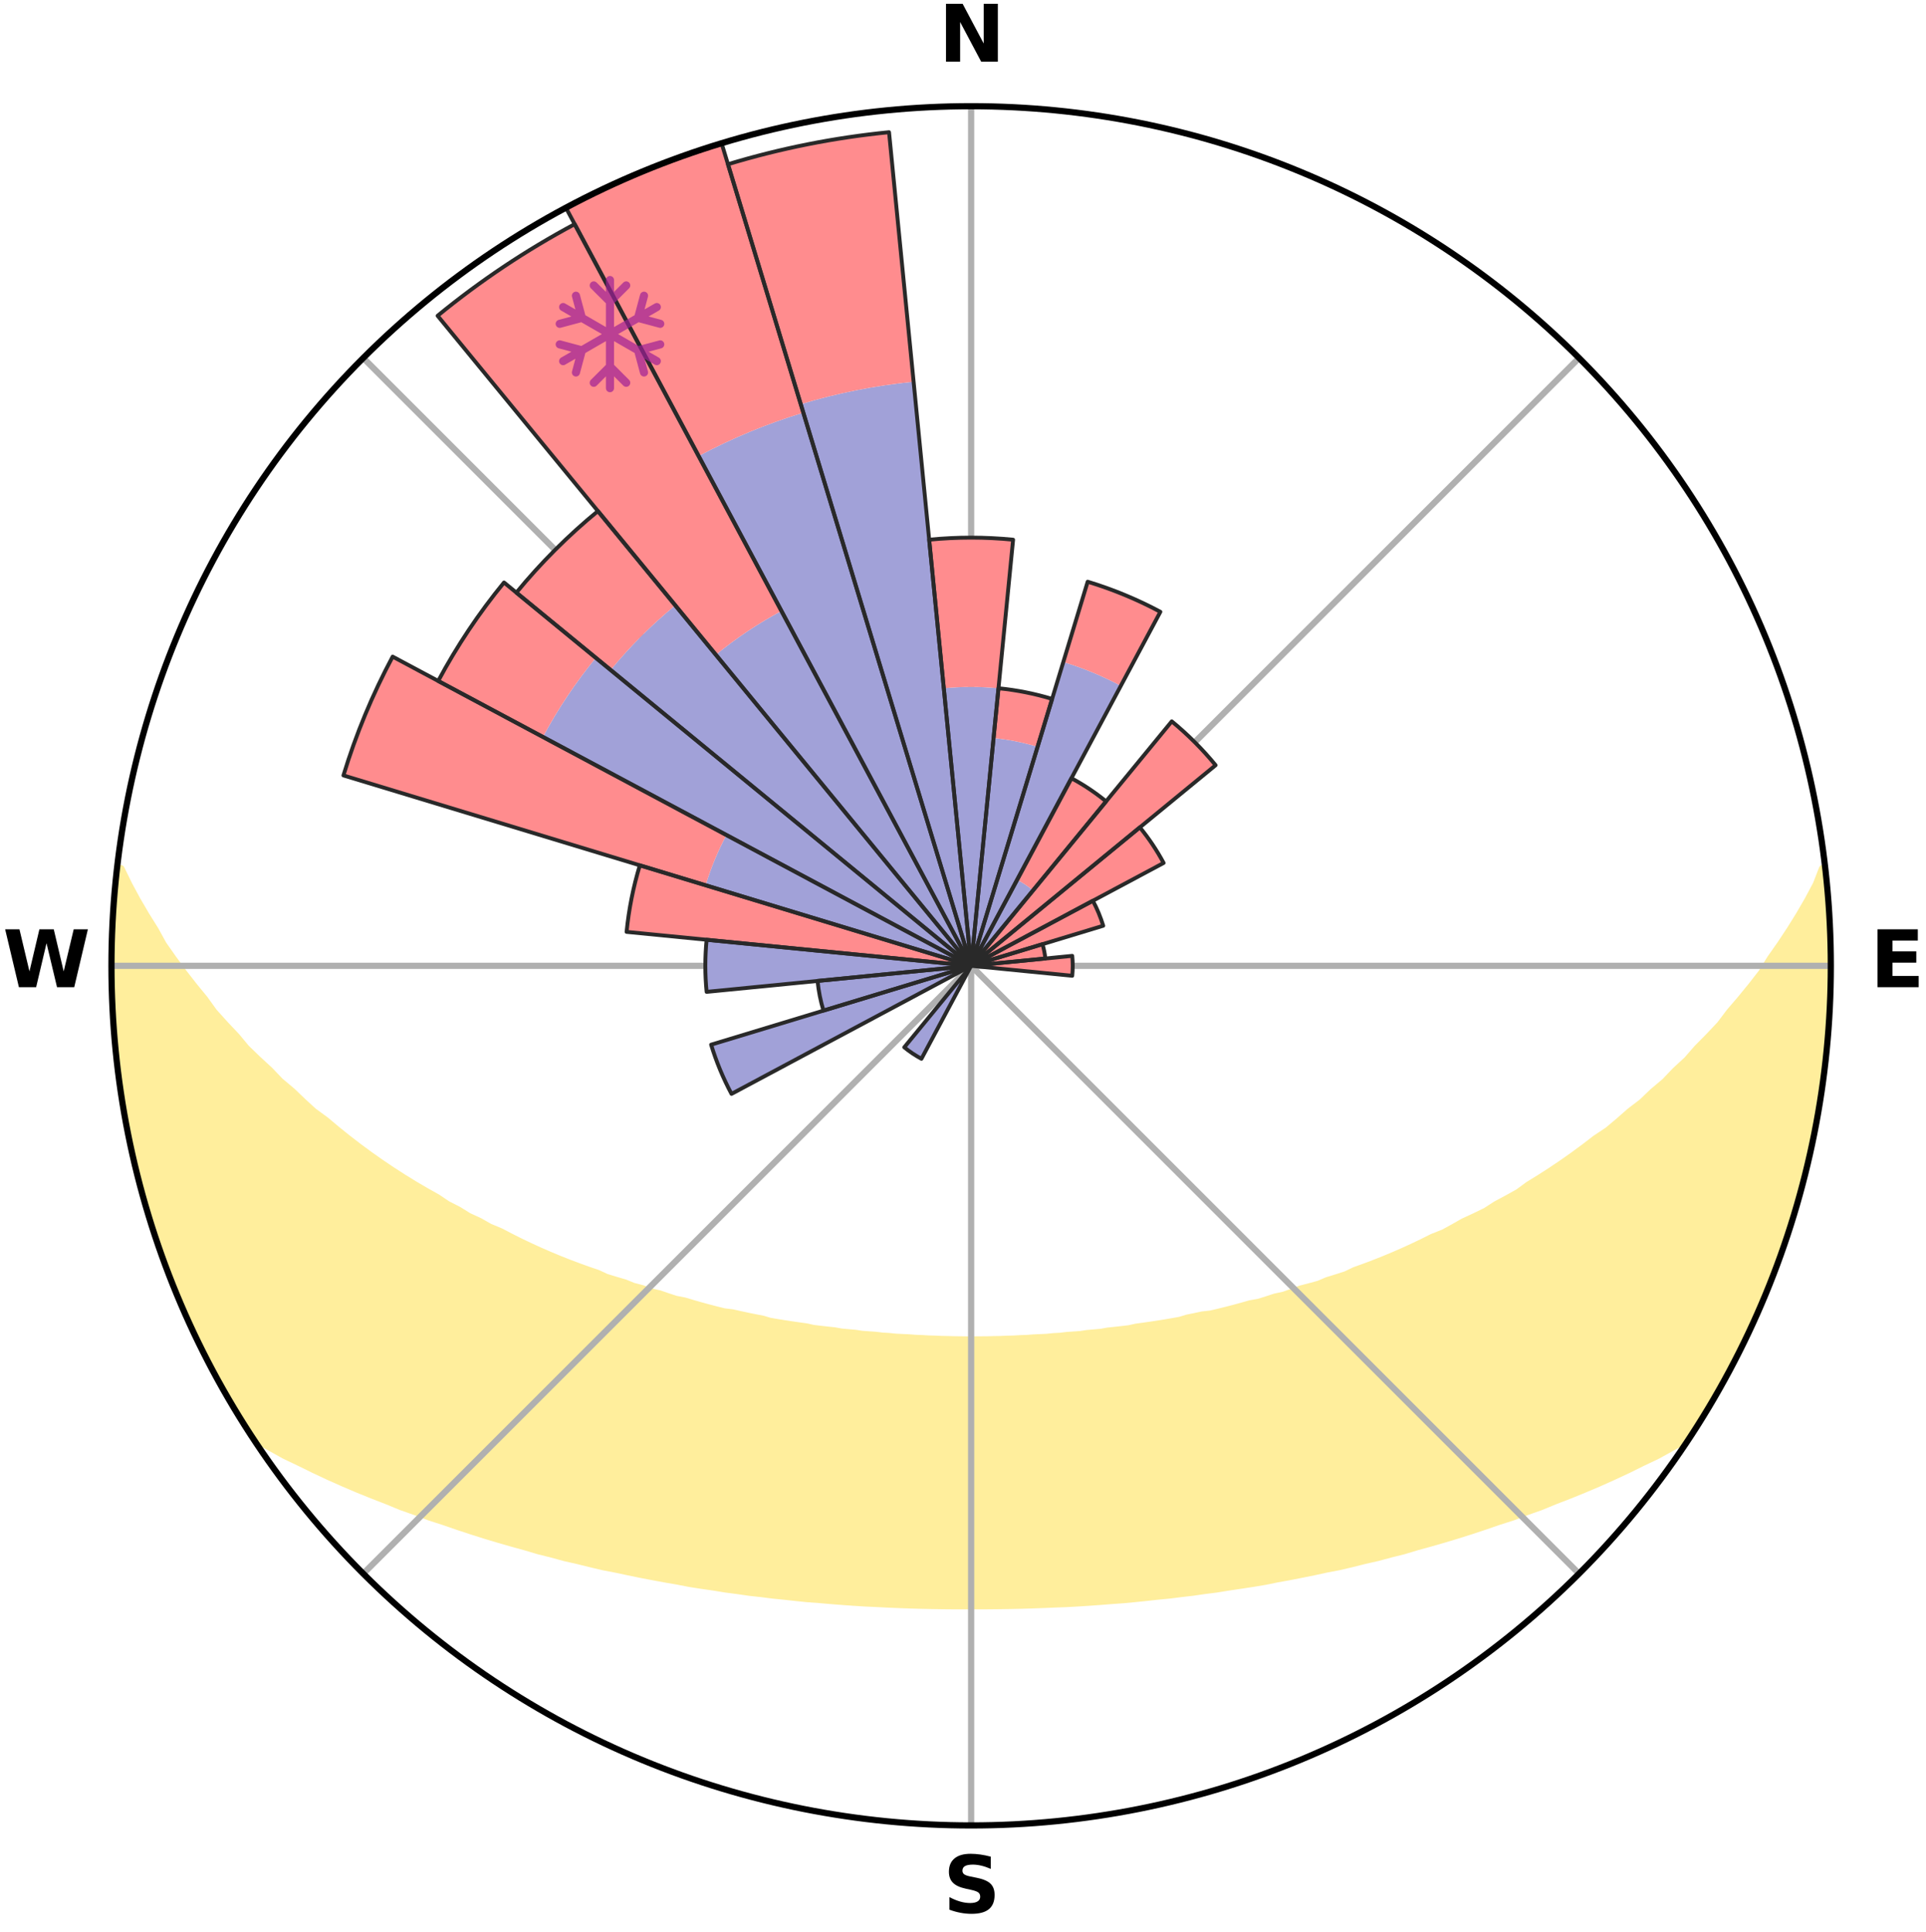 <?xml version="1.0" encoding="utf-8" standalone="no"?>
<!DOCTYPE svg PUBLIC "-//W3C//DTD SVG 1.1//EN"
  "http://www.w3.org/Graphics/SVG/1.1/DTD/svg11.dtd">
<svg xmlns:xlink="http://www.w3.org/1999/xlink" width="248.41pt" height="249.158pt" viewBox="0 0 248.41 249.158" xmlns="http://www.w3.org/2000/svg" version="1.1">
 <title>Ski Rose for Monte Nerone</title>
 <defs>
  <style type="text/css">*{stroke-linejoin: round; stroke-linecap: butt}</style>
 </defs>
 <g id="figure_1">
  <g id="patch_1">
   <path d="M 0 249.158 
L 248.41 249.158 
L 248.41 0 
L 0 0 
z
" style="fill: #ffffff"/>
  </g>
  <g id="axes_1">
   <g id="patch_2">
    <path d="M 236.135 124.579 
C 236.135 110.018 233.267 95.599 227.695 82.147 
C 222.122 68.695 213.955 56.471 203.659 46.175 
C 193.363 35.879 181.139 27.711 167.687 22.139 
C 154.235 16.567 139.815 13.699 125.255 13.699 
C 110.694 13.699 96.275 16.567 82.823 22.139 
C 69.371 27.711 57.147 35.879 46.851 46.175 
C 36.555 56.471 28.387 68.695 22.815 82.147 
C 17.243 95.599 14.375 110.018 14.375 124.579 
C 14.375 139.14 17.243 153.559 22.815 167.011 
C 28.387 180.463 36.555 192.687 46.851 202.983 
C 57.147 213.279 69.371 221.447 82.823 227.019 
C 96.275 232.591 110.694 235.459 125.255 235.459 
C 139.815 235.459 154.235 232.591 167.687 227.019 
C 181.139 221.447 193.363 213.279 203.659 202.983 
C 213.955 192.687 222.122 180.463 227.695 167.011 
C 233.267 153.559 236.135 139.14 236.135 124.579 
M 125.255 124.579 
C 125.255 124.579 125.255 124.579 125.255 124.579 
C 125.255 124.579 125.255 124.579 125.255 124.579 
C 125.255 124.579 125.255 124.579 125.255 124.579 
C 125.255 124.579 125.255 124.579 125.255 124.579 
C 125.255 124.579 125.255 124.579 125.255 124.579 
C 125.255 124.579 125.255 124.579 125.255 124.579 
C 125.255 124.579 125.255 124.579 125.255 124.579 
C 125.255 124.579 125.255 124.579 125.255 124.579 
C 125.255 124.579 125.255 124.579 125.255 124.579 
C 125.255 124.579 125.255 124.579 125.255 124.579 
C 125.255 124.579 125.255 124.579 125.255 124.579 
C 125.255 124.579 125.255 124.579 125.255 124.579 
C 125.255 124.579 125.255 124.579 125.255 124.579 
C 125.255 124.579 125.255 124.579 125.255 124.579 
C 125.255 124.579 125.255 124.579 125.255 124.579 
C 125.255 124.579 125.255 124.579 125.255 124.579 
z
" style="fill: #ffffff"/>
   </g>
   <g id="PolyCollection_1">
    <defs>
     <path id="m0d6105137b" d="M 235.283 -137.115 
L 235.092 -137.093 
L 234.31 -135.08 
L 233.245 -133.078 
L 232.106 -131.114 
L 230.911 -129.192 
L 229.667 -127.313 
L 228.382 -125.479 
L 227.28 -123.689 
L 225.924 -121.943 
L 224.536 -120.244 
L 223.119 -118.593 
L 221.896 -116.973 
L 220.427 -115.415 
L 218.935 -113.906 
L 217.64 -112.416 
L 216.107 -111.001 
L 214.772 -109.599 
L 213.204 -108.279 
L 211.835 -106.964 
L 210.239 -105.739 
L 208.843 -104.511 
L 207.434 -103.326 
L 205.807 -102.24 
L 204.379 -101.141 
L 202.943 -100.084 
L 201.499 -99.068 
L 200.05 -98.093 
L 198.597 -97.158 
L 197.141 -96.262 
L 195.873 -95.328 
L 194.411 -94.509 
L 192.951 -93.728 
L 191.673 -92.899 
L 190.215 -92.191 
L 188.761 -91.52 
L 187.484 -90.792 
L 186.207 -90.094 
L 184.766 -89.524 
L 183.495 -88.889 
L 182.227 -88.284 
L 180.963 -87.707 
L 179.703 -87.158 
L 178.448 -86.637 
L 177.199 -86.142 
L 175.957 -85.674 
L 174.722 -85.231 
L 173.628 -84.703 
L 172.406 -84.308 
L 171.194 -83.936 
L 170.112 -83.475 
L 168.915 -83.147 
L 167.73 -82.839 
L 166.665 -82.44 
L 165.604 -82.059 
L 164.447 -81.809 
L 163.399 -81.465 
L 162.356 -81.139 
L 161.229 -80.939 
L 160.201 -80.645 
L 159.18 -80.367 
L 158.164 -80.105 
L 157.155 -79.856 
L 156.153 -79.622 
L 155.09 -79.503 
L 154.105 -79.294 
L 153.127 -79.096 
L 152.213 -78.814 
L 151.246 -78.641 
L 150.286 -78.478 
L 149.333 -78.326 
L 148.387 -78.183 
L 147.449 -78.049 
L 146.517 -77.923 
L 145.628 -77.724 
L 144.708 -77.616 
L 143.794 -77.515 
L 142.887 -77.42 
L 142.011 -77.262 
L 141.114 -77.182 
L 140.223 -77.106 
L 139.355 -76.976 
L 138.474 -76.913 
L 137.597 -76.854 
L 136.738 -76.749 
L 135.869 -76.701 
L 135.014 -76.613 
L 134.152 -76.574 
L 133.294 -76.537 
L 132.445 -76.471 
L 131.592 -76.443 
L 130.745 -76.392 
L 129.897 -76.371 
L 129.052 -76.334 
L 128.206 -76.32 
L 127.363 -76.298 
L 126.519 -76.29 
L 125.676 -76.284 
L 124.833 -76.283 
L 123.99 -76.293 
L 123.147 -76.302 
L 122.304 -76.326 
L 121.459 -76.342 
L 120.614 -76.38 
L 119.766 -76.403 
L 118.919 -76.455 
L 118.067 -76.486 
L 117.218 -76.553 
L 116.361 -76.592 
L 115.5 -76.633 
L 114.645 -76.723 
L 113.778 -76.773 
L 112.919 -76.879 
L 112.043 -76.94 
L 111.163 -77.004 
L 110.296 -77.136 
L 109.406 -77.213 
L 108.511 -77.295 
L 107.635 -77.454 
L 106.73 -77.55 
L 105.817 -77.653 
L 104.898 -77.762 
L 104.01 -77.962 
L 103.08 -78.089 
L 102.143 -78.225 
L 101.199 -78.369 
L 100.248 -78.523 
L 99.29 -78.686 
L 98.381 -78.956 
L 97.412 -79.143 
L 96.435 -79.342 
L 95.452 -79.552 
L 94.462 -79.775 
L 93.391 -79.907 
L 92.384 -80.156 
L 91.37 -80.419 
L 90.35 -80.698 
L 89.324 -80.992 
L 88.293 -81.302 
L 87.159 -81.519 
L 86.113 -81.863 
L 85.062 -82.225 
L 83.898 -82.494 
L 82.835 -82.894 
L 81.652 -83.202 
L 80.579 -83.641 
L 79.379 -83.991 
L 78.168 -84.363 
L 77.081 -84.867 
L 75.856 -85.286 
L 74.624 -85.729 
L 73.384 -86.197 
L 72.137 -86.691 
L 70.885 -87.212 
L 69.627 -87.76 
L 68.365 -88.336 
L 67.099 -88.941 
L 65.831 -89.576 
L 64.56 -90.24 
L 63.118 -90.841 
L 61.843 -91.569 
L 60.391 -92.239 
L 59.116 -93.033 
L 57.66 -93.774 
L 56.389 -94.635 
L 54.933 -95.451 
L 53.477 -96.305 
L 52.023 -97.199 
L 50.573 -98.133 
L 49.126 -99.107 
L 47.685 -100.121 
L 46.251 -101.177 
L 44.826 -102.274 
L 43.41 -103.412 
L 42.005 -104.593 
L 40.401 -105.767 
L 39.021 -107.035 
L 37.656 -108.344 
L 36.092 -109.658 
L 34.76 -111.055 
L 33.23 -112.464 
L 31.72 -113.922 
L 30.45 -115.45 
L 28.984 -117.002 
L 27.542 -118.603 
L 26.349 -120.261 
L 24.963 -121.953 
L 23.609 -123.692 
L 22.289 -125.478 
L 21.006 -127.309 
L 19.98 -129.175 
L 18.782 -131.091 
L 17.639 -133.049 
L 16.563 -135.045 
L 15.574 -137.076 
L 15.156 -137.123 
L 15.156 -137.123 
L 14.918 -135.203 
L 14.866 -133.267 
L 14.656 -131.344 
L 14.517 -129.414 
L 14.524 -127.479 
L 14.411 -125.546 
L 14.563 -123.613 
L 14.514 -121.679 
L 14.497 -119.743 
L 14.702 -117.817 
L 14.747 -115.882 
L 15.06 -113.968 
L 15.167 -112.036 
L 15.354 -110.11 
L 15.66 -108.2 
L 15.911 -106.281 
L 16.272 -104.38 
L 16.715 -102.496 
L 17.06 -100.593 
L 17.504 -98.71 
L 17.913 -96.819 
L 18.414 -94.949 
L 19.002 -93.106 
L 19.619 -91.272 
L 20.155 -89.413 
L 20.77 -87.579 
L 21.476 -85.778 
L 22.107 -83.948 
L 22.916 -82.189 
L 23.611 -80.383 
L 24.382 -78.609 
L 25.19 -76.851 
L 26.038 -75.111 
L 26.928 -73.393 
L 27.828 -71.68 
L 28.793 -70.003 
L 29.718 -68.303 
L 30.721 -66.648 
L 31.74 -65.003 
L 33.002 -63.519 
L 34.896 -62.477 
L 36.748 -61.447 
L 38.688 -60.523 
L 40.57 -59.598 
L 42.452 -58.715 
L 44.338 -57.877 
L 46.218 -57.075 
L 48.097 -56.316 
L 49.966 -55.59 
L 51.771 -54.845 
L 53.629 -54.193 
L 55.421 -53.516 
L 57.257 -52.924 
L 59.033 -52.31 
L 60.8 -51.726 
L 62.558 -51.17 
L 64.307 -50.643 
L 66.046 -50.143 
L 67.774 -49.668 
L 69.454 -49.168 
L 71.162 -48.743 
L 72.82 -48.287 
L 74.507 -47.908 
L 76.151 -47.502 
L 77.783 -47.112 
L 79.437 -46.796 
L 81.053 -46.452 
L 82.656 -46.122 
L 84.253 -45.816 
L 85.838 -45.522 
L 87.418 -45.251 
L 88.966 -44.951 
L 90.526 -44.707 
L 92.079 -44.485 
L 93.606 -44.234 
L 95.14 -44.034 
L 96.655 -43.814 
L 98.176 -43.648 
L 99.677 -43.456 
L 101.181 -43.306 
L 102.67 -43.141 
L 104.154 -42.99 
L 105.641 -42.881 
L 107.114 -42.752 
L 108.583 -42.636 
L 110.048 -42.532 
L 111.509 -42.439 
L 112.969 -42.37 
L 114.422 -42.297 
L 115.873 -42.234 
L 117.321 -42.182 
L 118.767 -42.14 
L 120.211 -42.108 
L 121.653 -42.086 
L 123.094 -42.073 
L 124.535 -42.071 
L 125.975 -42.072 
L 127.415 -42.077 
L 128.856 -42.091 
L 130.299 -42.113 
L 131.743 -42.145 
L 133.188 -42.188 
L 134.636 -42.24 
L 136.087 -42.303 
L 137.543 -42.355 
L 139.001 -42.437 
L 140.462 -42.53 
L 141.927 -42.635 
L 143.396 -42.752 
L 144.874 -42.858 
L 146.353 -42.997 
L 147.837 -43.149 
L 149.327 -43.314 
L 150.833 -43.457 
L 152.334 -43.648 
L 153.852 -43.823 
L 155.366 -44.043 
L 156.903 -44.236 
L 158.43 -44.486 
L 159.98 -44.716 
L 161.542 -44.953 
L 163.11 -45.214 
L 164.666 -45.532 
L 166.255 -45.819 
L 167.848 -46.131 
L 169.455 -46.455 
L 171.067 -46.805 
L 172.721 -47.122 
L 174.356 -47.505 
L 175.996 -47.918 
L 177.682 -48.297 
L 179.345 -48.747 
L 181.053 -49.172 
L 182.728 -49.678 
L 184.456 -50.153 
L 186.195 -50.653 
L 187.943 -51.18 
L 189.701 -51.736 
L 191.468 -52.32 
L 193.243 -52.934 
L 195.084 -53.521 
L 196.875 -54.198 
L 198.729 -54.855 
L 200.533 -55.599 
L 202.407 -56.321 
L 204.281 -57.085 
L 206.165 -57.882 
L 208.046 -58.724 
L 209.933 -59.603 
L 211.81 -60.531 
L 213.751 -61.456 
L 215.607 -62.482 
L 217.501 -63.523 
L 218.764 -65.007 
L 219.79 -66.648 
L 220.789 -68.305 
L 221.729 -69.997 
L 222.686 -71.678 
L 223.569 -73.4 
L 224.479 -75.108 
L 225.251 -76.883 
L 226.069 -78.636 
L 226.841 -80.408 
L 227.674 -82.156 
L 228.365 -83.963 
L 229.097 -85.754 
L 229.707 -87.591 
L 230.391 -89.401 
L 230.955 -91.252 
L 231.537 -93.097 
L 232.074 -94.955 
L 232.565 -96.827 
L 233.011 -98.709 
L 233.483 -100.585 
L 233.836 -102.488 
L 234.269 -104.374 
L 234.541 -106.291 
L 234.901 -108.192 
L 235.146 -110.112 
L 235.293 -112.042 
L 235.59 -113.955 
L 235.658 -115.89 
L 235.837 -117.816 
L 236.023 -119.743 
L 235.98 -121.68 
L 236.093 -123.612 
L 235.979 -125.545 
L 236.022 -127.48 
L 235.993 -129.414 
L 235.778 -131.339 
L 235.722 -133.273 
L 235.593 -135.203 
L 235.283 -137.115 
z
" style="stroke: #ffee9c"/>
    </defs>
    <g clip-path="url(#p9e099f9aa1)">
     <use xlink:href="#m0d6105137b" x="0" y="249.158" style="fill: #ffee9c; stroke: #ffee9c"/>
    </g>
   </g>
   <g id="matplotlib.axis_1">
    <g id="xtick_1">
     <g id="line2d_1">
      <path d="M 125.255 124.579 
L 125.255 13.699 
" clip-path="url(#p9e099f9aa1)" style="fill: none; stroke: #b0b0b0; stroke-width: 0.8; stroke-linecap: square"/>
     </g>
     <g id="text_1">
      <!-- N -->
      <g transform="translate(121.07 7.958) scale(0.1 -0.1)">
       <defs>
        <path id="DejaVuSans-Bold-4e" d="M 588 4666 
L 1931 4666 
L 3628 1466 
L 3628 4666 
L 4769 4666 
L 4769 0 
L 3425 0 
L 1728 3200 
L 1728 0 
L 588 0 
L 588 4666 
z
" transform="scale(0.016)"/>
       </defs>
       <use xlink:href="#DejaVuSans-Bold-4e"/>
      </g>
     </g>
    </g>
    <g id="xtick_2">
     <g id="line2d_2">
      <path d="M 125.255 124.579 
L 203.659 46.175 
" clip-path="url(#p9e099f9aa1)" style="fill: none; stroke: #b0b0b0; stroke-width: 0.8; stroke-linecap: square"/>
     </g>
    </g>
    <g id="xtick_3">
     <g id="line2d_3">
      <path d="M 125.255 124.579 
L 236.135 124.579 
" clip-path="url(#p9e099f9aa1)" style="fill: none; stroke: #b0b0b0; stroke-width: 0.8; stroke-linecap: square"/>
     </g>
     <g id="text_2">
      <!-- E -->
      <g transform="translate(241.219 127.338) scale(0.1 -0.1)">
       <defs>
        <path id="DejaVuSans-Bold-45" d="M 588 4666 
L 3834 4666 
L 3834 3756 
L 1791 3756 
L 1791 2888 
L 3713 2888 
L 3713 1978 
L 1791 1978 
L 1791 909 
L 3903 909 
L 3903 0 
L 588 0 
L 588 4666 
z
" transform="scale(0.016)"/>
       </defs>
       <use xlink:href="#DejaVuSans-Bold-45"/>
      </g>
     </g>
    </g>
    <g id="xtick_4">
     <g id="line2d_4">
      <path d="M 125.255 124.579 
L 203.659 202.983 
" clip-path="url(#p9e099f9aa1)" style="fill: none; stroke: #b0b0b0; stroke-width: 0.8; stroke-linecap: square"/>
     </g>
    </g>
    <g id="xtick_5">
     <g id="line2d_5">
      <path d="M 125.255 124.579 
L 125.255 235.459 
" clip-path="url(#p9e099f9aa1)" style="fill: none; stroke: #b0b0b0; stroke-width: 0.8; stroke-linecap: square"/>
     </g>
     <g id="text_3">
      <!-- S -->
      <g transform="translate(121.654 246.718) scale(0.1 -0.1)">
       <defs>
        <path id="DejaVuSans-Bold-53" d="M 3834 4519 
L 3834 3531 
Q 3450 3703 3084 3790 
Q 2719 3878 2394 3878 
Q 1963 3878 1756 3759 
Q 1550 3641 1550 3391 
Q 1550 3203 1689 3098 
Q 1828 2994 2194 2919 
L 2706 2816 
Q 3484 2659 3812 2340 
Q 4141 2022 4141 1434 
Q 4141 663 3683 286 
Q 3225 -91 2284 -91 
Q 1841 -91 1394 -6 
Q 947 78 500 244 
L 500 1259 
Q 947 1022 1364 901 
Q 1781 781 2169 781 
Q 2563 781 2772 912 
Q 2981 1044 2981 1288 
Q 2981 1506 2839 1625 
Q 2697 1744 2272 1838 
L 1806 1941 
Q 1106 2091 782 2419 
Q 459 2747 459 3303 
Q 459 4000 909 4375 
Q 1359 4750 2203 4750 
Q 2588 4750 2994 4692 
Q 3400 4634 3834 4519 
z
" transform="scale(0.016)"/>
       </defs>
       <use xlink:href="#DejaVuSans-Bold-53"/>
      </g>
     </g>
    </g>
    <g id="xtick_6">
     <g id="line2d_6">
      <path d="M 125.255 124.579 
L 46.851 202.983 
" clip-path="url(#p9e099f9aa1)" style="fill: none; stroke: #b0b0b0; stroke-width: 0.8; stroke-linecap: square"/>
     </g>
    </g>
    <g id="xtick_7">
     <g id="line2d_7">
      <path d="M 125.255 124.579 
L 14.375 124.579 
" clip-path="url(#p9e099f9aa1)" style="fill: none; stroke: #b0b0b0; stroke-width: 0.8; stroke-linecap: square"/>
     </g>
     <g id="text_4">
      <!-- W -->
      <g transform="translate(0.36 127.338) scale(0.1 -0.1)">
       <defs>
        <path id="DejaVuSans-Bold-57" d="M 191 4666 
L 1344 4666 
L 2150 1275 
L 2950 4666 
L 4109 4666 
L 4909 1275 
L 5716 4666 
L 6859 4666 
L 5759 0 
L 4372 0 
L 3525 3547 
L 2688 0 
L 1300 0 
L 191 4666 
z
" transform="scale(0.016)"/>
       </defs>
       <use xlink:href="#DejaVuSans-Bold-57"/>
      </g>
     </g>
    </g>
    <g id="xtick_8">
     <g id="line2d_8">
      <path d="M 125.255 124.579 
L 46.851 46.175 
" clip-path="url(#p9e099f9aa1)" style="fill: none; stroke: #b0b0b0; stroke-width: 0.8; stroke-linecap: square"/>
     </g>
    </g>
   </g>
   <g id="matplotlib.axis_2"/>
   <g id="patch_3">
    <path d="M 125.255 124.579 
C 125.255 124.579 125.255 124.579 125.255 124.579 
C 125.255 124.579 125.255 124.579 125.255 124.579 
L 125.255 124.579 
C 125.255 124.579 125.255 124.579 125.255 124.579 
C 125.255 124.579 125.255 124.579 125.255 124.579 
z
" clip-path="url(#p9e099f9aa1)" style="fill: #d9d9d9"/>
   </g>
   <g id="patch_4">
    <path d="M 125.255 124.579 
C 125.255 124.579 125.255 124.579 125.255 124.579 
C 125.255 124.579 125.255 124.579 125.255 124.579 
L 125.255 124.579 
C 125.255 124.579 125.255 124.579 125.255 124.579 
C 125.255 124.579 125.255 124.579 125.255 124.579 
z
" clip-path="url(#p9e099f9aa1)" style="fill: #d9d9d9"/>
   </g>
   <g id="patch_5">
    <path d="M 125.255 124.579 
C 125.255 124.579 125.255 124.579 125.255 124.579 
C 125.255 124.579 125.255 124.579 125.255 124.579 
L 125.255 124.579 
C 125.255 124.579 125.255 124.579 125.255 124.579 
C 125.255 124.579 125.255 124.579 125.255 124.579 
z
" clip-path="url(#p9e099f9aa1)" style="fill: #d9d9d9"/>
   </g>
   <g id="patch_6">
    <path d="M 125.255 124.579 
C 125.255 124.579 125.255 124.579 125.255 124.579 
C 125.255 124.579 125.255 124.579 125.255 124.579 
L 125.255 124.579 
C 125.255 124.579 125.255 124.579 125.255 124.579 
C 125.255 124.579 125.255 124.579 125.255 124.579 
z
" clip-path="url(#p9e099f9aa1)" style="fill: #d9d9d9"/>
   </g>
   <g id="patch_7">
    <path d="M 125.255 124.579 
C 125.255 124.579 125.255 124.579 125.255 124.579 
C 125.255 124.579 125.255 124.579 125.255 124.579 
L 125.255 124.579 
C 125.255 124.579 125.255 124.579 125.255 124.579 
C 125.255 124.579 125.255 124.579 125.255 124.579 
z
" clip-path="url(#p9e099f9aa1)" style="fill: #d9d9d9"/>
   </g>
   <g id="patch_8">
    <path d="M 125.255 124.579 
C 125.255 124.579 125.255 124.579 125.255 124.579 
C 125.255 124.579 125.255 124.579 125.255 124.579 
L 125.255 124.579 
C 125.255 124.579 125.255 124.579 125.255 124.579 
C 125.255 124.579 125.255 124.579 125.255 124.579 
z
" clip-path="url(#p9e099f9aa1)" style="fill: #d9d9d9"/>
   </g>
   <g id="patch_9">
    <path d="M 125.255 124.579 
C 125.255 124.579 125.255 124.579 125.255 124.579 
C 125.255 124.579 125.255 124.579 125.255 124.579 
L 125.255 124.579 
C 125.255 124.579 125.255 124.579 125.255 124.579 
C 125.255 124.579 125.255 124.579 125.255 124.579 
z
" clip-path="url(#p9e099f9aa1)" style="fill: #d9d9d9"/>
   </g>
   <g id="patch_10">
    <path d="M 125.255 124.579 
C 125.255 124.579 125.255 124.579 125.255 124.579 
C 125.255 124.579 125.255 124.579 125.255 124.579 
L 125.255 124.579 
C 125.255 124.579 125.255 124.579 125.255 124.579 
C 125.255 124.579 125.255 124.579 125.255 124.579 
z
" clip-path="url(#p9e099f9aa1)" style="fill: #d9d9d9"/>
   </g>
   <g id="patch_11">
    <path d="M 125.255 124.579 
C 125.255 124.579 125.255 124.579 125.255 124.579 
C 125.255 124.579 125.255 124.579 125.255 124.579 
L 125.255 124.579 
C 125.255 124.579 125.255 124.579 125.255 124.579 
C 125.255 124.579 125.255 124.579 125.255 124.579 
z
" clip-path="url(#p9e099f9aa1)" style="fill: #d9d9d9"/>
   </g>
   <g id="patch_12">
    <path d="M 125.255 124.579 
C 125.255 124.579 125.255 124.579 125.255 124.579 
C 125.255 124.579 125.255 124.579 125.255 124.579 
L 125.255 124.579 
C 125.255 124.579 125.255 124.579 125.255 124.579 
C 125.255 124.579 125.255 124.579 125.255 124.579 
z
" clip-path="url(#p9e099f9aa1)" style="fill: #d9d9d9"/>
   </g>
   <g id="patch_13">
    <path d="M 125.255 124.579 
C 125.255 124.579 125.255 124.579 125.255 124.579 
C 125.255 124.579 125.255 124.579 125.255 124.579 
L 125.255 124.579 
C 125.255 124.579 125.255 124.579 125.255 124.579 
C 125.255 124.579 125.255 124.579 125.255 124.579 
z
" clip-path="url(#p9e099f9aa1)" style="fill: #d9d9d9"/>
   </g>
   <g id="patch_14">
    <path d="M 125.255 124.579 
C 125.255 124.579 125.255 124.579 125.255 124.579 
C 125.255 124.579 125.255 124.579 125.255 124.579 
L 125.255 124.579 
C 125.255 124.579 125.255 124.579 125.255 124.579 
C 125.255 124.579 125.255 124.579 125.255 124.579 
z
" clip-path="url(#p9e099f9aa1)" style="fill: #d9d9d9"/>
   </g>
   <g id="patch_15">
    <path d="M 125.255 124.579 
C 125.255 124.579 125.255 124.579 125.255 124.579 
C 125.255 124.579 125.255 124.579 125.255 124.579 
L 125.255 124.579 
C 125.255 124.579 125.255 124.579 125.255 124.579 
C 125.255 124.579 125.255 124.579 125.255 124.579 
z
" clip-path="url(#p9e099f9aa1)" style="fill: #d9d9d9"/>
   </g>
   <g id="patch_16">
    <path d="M 125.255 124.579 
C 125.255 124.579 125.255 124.579 125.255 124.579 
C 125.255 124.579 125.255 124.579 125.255 124.579 
L 125.255 124.579 
C 125.255 124.579 125.255 124.579 125.255 124.579 
C 125.255 124.579 125.255 124.579 125.255 124.579 
z
" clip-path="url(#p9e099f9aa1)" style="fill: #d9d9d9"/>
   </g>
   <g id="patch_17">
    <path d="M 125.255 124.579 
C 125.255 124.579 125.255 124.579 125.255 124.579 
C 125.255 124.579 125.255 124.579 125.255 124.579 
L 125.255 124.579 
C 125.255 124.579 125.255 124.579 125.255 124.579 
C 125.255 124.579 125.255 124.579 125.255 124.579 
z
" clip-path="url(#p9e099f9aa1)" style="fill: #d9d9d9"/>
   </g>
   <g id="patch_18">
    <path d="M 125.255 124.579 
C 125.255 124.579 125.255 124.579 125.255 124.579 
C 125.255 124.579 125.255 124.579 125.255 124.579 
L 125.255 124.579 
C 125.255 124.579 125.255 124.579 125.255 124.579 
C 125.255 124.579 125.255 124.579 125.255 124.579 
z
" clip-path="url(#p9e099f9aa1)" style="fill: #d9d9d9"/>
   </g>
   <g id="patch_19">
    <path d="M 125.255 124.579 
C 125.255 124.579 125.255 124.579 125.255 124.579 
C 125.255 124.579 125.255 124.579 125.255 124.579 
L 125.255 124.579 
C 125.255 124.579 125.255 124.579 125.255 124.579 
C 125.255 124.579 125.255 124.579 125.255 124.579 
z
" clip-path="url(#p9e099f9aa1)" style="fill: #d9d9d9"/>
   </g>
   <g id="patch_20">
    <path d="M 125.255 124.579 
C 125.255 124.579 125.255 124.579 125.255 124.579 
C 125.255 124.579 125.255 124.579 125.255 124.579 
L 125.255 124.579 
C 125.255 124.579 125.255 124.579 125.255 124.579 
C 125.255 124.579 125.255 124.579 125.255 124.579 
z
" clip-path="url(#p9e099f9aa1)" style="fill: #d9d9d9"/>
   </g>
   <g id="patch_21">
    <path d="M 125.255 124.579 
C 125.255 124.579 125.255 124.579 125.255 124.579 
C 125.255 124.579 125.255 124.579 125.255 124.579 
L 125.255 124.579 
C 125.255 124.579 125.255 124.579 125.255 124.579 
C 125.255 124.579 125.255 124.579 125.255 124.579 
z
" clip-path="url(#p9e099f9aa1)" style="fill: #d9d9d9"/>
   </g>
   <g id="patch_22">
    <path d="M 125.255 124.579 
C 125.255 124.579 125.255 124.579 125.255 124.579 
C 125.255 124.579 125.255 124.579 125.255 124.579 
L 125.255 124.579 
C 125.255 124.579 125.255 124.579 125.255 124.579 
C 125.255 124.579 125.255 124.579 125.255 124.579 
z
" clip-path="url(#p9e099f9aa1)" style="fill: #d9d9d9"/>
   </g>
   <g id="patch_23">
    <path d="M 125.255 124.579 
C 125.255 124.579 125.255 124.579 125.255 124.579 
C 125.255 124.579 125.255 124.579 125.255 124.579 
L 125.255 124.579 
C 125.255 124.579 125.255 124.579 125.255 124.579 
C 125.255 124.579 125.255 124.579 125.255 124.579 
z
" clip-path="url(#p9e099f9aa1)" style="fill: #d9d9d9"/>
   </g>
   <g id="patch_24">
    <path d="M 125.255 124.579 
C 125.255 124.579 125.255 124.579 125.255 124.579 
C 125.255 124.579 125.255 124.579 125.255 124.579 
L 125.255 124.579 
C 125.255 124.579 125.255 124.579 125.255 124.579 
C 125.255 124.579 125.255 124.579 125.255 124.579 
z
" clip-path="url(#p9e099f9aa1)" style="fill: #d9d9d9"/>
   </g>
   <g id="patch_25">
    <path d="M 125.255 124.579 
C 125.255 124.579 125.255 124.579 125.255 124.579 
C 125.255 124.579 125.255 124.579 125.255 124.579 
L 125.255 124.579 
C 125.255 124.579 125.255 124.579 125.255 124.579 
C 125.255 124.579 125.255 124.579 125.255 124.579 
z
" clip-path="url(#p9e099f9aa1)" style="fill: #d9d9d9"/>
   </g>
   <g id="patch_26">
    <path d="M 125.255 124.579 
C 125.255 124.579 125.255 124.579 125.255 124.579 
C 125.255 124.579 125.255 124.579 125.255 124.579 
L 125.255 124.579 
C 125.255 124.579 125.255 124.579 125.255 124.579 
C 125.255 124.579 125.255 124.579 125.255 124.579 
z
" clip-path="url(#p9e099f9aa1)" style="fill: #d9d9d9"/>
   </g>
   <g id="patch_27">
    <path d="M 125.255 124.579 
C 125.255 124.579 125.255 124.579 125.255 124.579 
C 125.255 124.579 125.255 124.579 125.255 124.579 
L 125.255 124.579 
C 125.255 124.579 125.255 124.579 125.255 124.579 
C 125.255 124.579 125.255 124.579 125.255 124.579 
z
" clip-path="url(#p9e099f9aa1)" style="fill: #d9d9d9"/>
   </g>
   <g id="patch_28">
    <path d="M 125.255 124.579 
C 125.255 124.579 125.255 124.579 125.255 124.579 
C 125.255 124.579 125.255 124.579 125.255 124.579 
L 125.255 124.579 
C 125.255 124.579 125.255 124.579 125.255 124.579 
C 125.255 124.579 125.255 124.579 125.255 124.579 
z
" clip-path="url(#p9e099f9aa1)" style="fill: #d9d9d9"/>
   </g>
   <g id="patch_29">
    <path d="M 125.255 124.579 
C 125.255 124.579 125.255 124.579 125.255 124.579 
C 125.255 124.579 125.255 124.579 125.255 124.579 
L 125.255 124.579 
C 125.255 124.579 125.255 124.579 125.255 124.579 
C 125.255 124.579 125.255 124.579 125.255 124.579 
z
" clip-path="url(#p9e099f9aa1)" style="fill: #d9d9d9"/>
   </g>
   <g id="patch_30">
    <path d="M 125.255 124.579 
C 125.255 124.579 125.255 124.579 125.255 124.579 
C 125.255 124.579 125.255 124.579 125.255 124.579 
L 125.255 124.579 
C 125.255 124.579 125.255 124.579 125.255 124.579 
C 125.255 124.579 125.255 124.579 125.255 124.579 
z
" clip-path="url(#p9e099f9aa1)" style="fill: #d9d9d9"/>
   </g>
   <g id="patch_31">
    <path d="M 125.255 124.579 
C 125.255 124.579 125.255 124.579 125.255 124.579 
C 125.255 124.579 125.255 124.579 125.255 124.579 
L 125.255 124.579 
C 125.255 124.579 125.255 124.579 125.255 124.579 
C 125.255 124.579 125.255 124.579 125.255 124.579 
z
" clip-path="url(#p9e099f9aa1)" style="fill: #d9d9d9"/>
   </g>
   <g id="patch_32">
    <path d="M 125.255 124.579 
C 125.255 124.579 125.255 124.579 125.255 124.579 
C 125.255 124.579 125.255 124.579 125.255 124.579 
L 125.255 124.579 
C 125.255 124.579 125.255 124.579 125.255 124.579 
C 125.255 124.579 125.255 124.579 125.255 124.579 
z
" clip-path="url(#p9e099f9aa1)" style="fill: #d9d9d9"/>
   </g>
   <g id="patch_33">
    <path d="M 125.255 124.579 
C 125.255 124.579 125.255 124.579 125.255 124.579 
C 125.255 124.579 125.255 124.579 125.255 124.579 
L 125.255 124.579 
C 125.255 124.579 125.255 124.579 125.255 124.579 
C 125.255 124.579 125.255 124.579 125.255 124.579 
z
" clip-path="url(#p9e099f9aa1)" style="fill: #d9d9d9"/>
   </g>
   <g id="patch_34">
    <path d="M 125.255 124.579 
C 125.255 124.579 125.255 124.579 125.255 124.579 
C 125.255 124.579 125.255 124.579 125.255 124.579 
L 125.255 124.579 
C 125.255 124.579 125.255 124.579 125.255 124.579 
C 125.255 124.579 125.255 124.579 125.255 124.579 
z
" clip-path="url(#p9e099f9aa1)" style="fill: #d9d9d9"/>
   </g>
   <g id="patch_35">
    <path d="M 125.255 124.579 
C 125.255 124.579 125.255 124.579 125.255 124.579 
C 125.255 124.579 125.255 124.579 125.255 124.579 
L 128.781 88.778 
C 127.609 88.663 126.432 88.605 125.255 88.605 
C 124.077 88.605 122.901 88.663 121.729 88.778 
z
" clip-path="url(#p9e099f9aa1)" style="fill: #a1a1d8"/>
   </g>
   <g id="patch_36">
    <path d="M 125.255 124.579 
C 125.255 124.579 125.255 124.579 125.255 124.579 
C 125.255 124.579 125.255 124.579 125.255 124.579 
L 133.825 96.328 
C 132.9 96.047 131.962 95.813 131.014 95.624 
C 130.067 95.435 129.11 95.294 128.149 95.199 
z
" clip-path="url(#p9e099f9aa1)" style="fill: #a1a1d8"/>
   </g>
   <g id="patch_37">
    <path d="M 125.255 124.579 
C 125.255 124.579 125.255 124.579 125.255 124.579 
C 125.255 124.579 125.255 124.579 125.255 124.579 
L 144.56 88.462 
C 143.378 87.83 142.165 87.257 140.927 86.744 
C 139.688 86.231 138.425 85.779 137.143 85.39 
z
" clip-path="url(#p9e099f9aa1)" style="fill: #a1a1d8"/>
   </g>
   <g id="patch_38">
    <path d="M 125.255 124.579 
C 125.255 124.579 125.255 124.579 125.255 124.579 
C 125.255 124.579 125.255 124.579 125.255 124.579 
L 133.241 114.848 
C 132.922 114.587 132.591 114.341 132.249 114.112 
C 131.906 113.883 131.552 113.671 131.189 113.477 
z
" clip-path="url(#p9e099f9aa1)" style="fill: #a1a1d8"/>
   </g>
   <g id="patch_39">
    <path d="M 125.255 124.579 
C 125.255 124.579 125.255 124.579 125.255 124.579 
C 125.255 124.579 125.255 124.579 125.255 124.579 
L 125.255 124.579 
C 125.255 124.579 125.255 124.579 125.255 124.579 
C 125.255 124.579 125.255 124.579 125.255 124.579 
z
" clip-path="url(#p9e099f9aa1)" style="fill: #a1a1d8"/>
   </g>
   <g id="patch_40">
    <path d="M 125.255 124.579 
C 125.255 124.579 125.255 124.579 125.255 124.579 
C 125.255 124.579 125.255 124.579 125.255 124.579 
L 125.255 124.579 
C 125.255 124.579 125.255 124.579 125.255 124.579 
C 125.255 124.579 125.255 124.579 125.255 124.579 
z
" clip-path="url(#p9e099f9aa1)" style="fill: #a1a1d8"/>
   </g>
   <g id="patch_41">
    <path d="M 125.255 124.579 
C 125.255 124.579 125.255 124.579 125.255 124.579 
C 125.255 124.579 125.255 124.579 125.255 124.579 
L 125.255 124.579 
C 125.255 124.579 125.255 124.579 125.255 124.579 
C 125.255 124.579 125.255 124.579 125.255 124.579 
z
" clip-path="url(#p9e099f9aa1)" style="fill: #a1a1d8"/>
   </g>
   <g id="patch_42">
    <path d="M 125.255 124.579 
C 125.255 124.579 125.255 124.579 125.255 124.579 
C 125.255 124.579 125.255 124.579 125.255 124.579 
L 125.255 124.579 
C 125.255 124.579 125.255 124.579 125.255 124.579 
C 125.255 124.579 125.255 124.579 125.255 124.579 
z
" clip-path="url(#p9e099f9aa1)" style="fill: #a1a1d8"/>
   </g>
   <g id="patch_43">
    <path d="M 125.255 124.579 
C 125.255 124.579 125.255 124.579 125.255 124.579 
C 125.255 124.579 125.255 124.579 125.255 124.579 
L 125.255 124.579 
C 125.255 124.579 125.255 124.579 125.255 124.579 
C 125.255 124.579 125.255 124.579 125.255 124.579 
z
" clip-path="url(#p9e099f9aa1)" style="fill: #a1a1d8"/>
   </g>
   <g id="patch_44">
    <path d="M 125.255 124.579 
C 125.255 124.579 125.255 124.579 125.255 124.579 
C 125.255 124.579 125.255 124.579 125.255 124.579 
L 125.255 124.579 
C 125.255 124.579 125.255 124.579 125.255 124.579 
C 125.255 124.579 125.255 124.579 125.255 124.579 
z
" clip-path="url(#p9e099f9aa1)" style="fill: #a1a1d8"/>
   </g>
   <g id="patch_45">
    <path d="M 125.255 124.579 
C 125.255 124.579 125.255 124.579 125.255 124.579 
C 125.255 124.579 125.255 124.579 125.255 124.579 
L 125.255 124.579 
C 125.255 124.579 125.255 124.579 125.255 124.579 
C 125.255 124.579 125.255 124.579 125.255 124.579 
z
" clip-path="url(#p9e099f9aa1)" style="fill: #a1a1d8"/>
   </g>
   <g id="patch_46">
    <path d="M 125.255 124.579 
C 125.255 124.579 125.255 124.579 125.255 124.579 
C 125.255 124.579 125.255 124.579 125.255 124.579 
L 125.255 124.579 
C 125.255 124.579 125.255 124.579 125.255 124.579 
C 125.255 124.579 125.255 124.579 125.255 124.579 
z
" clip-path="url(#p9e099f9aa1)" style="fill: #a1a1d8"/>
   </g>
   <g id="patch_47">
    <path d="M 125.255 124.579 
C 125.255 124.579 125.255 124.579 125.255 124.579 
C 125.255 124.579 125.255 124.579 125.255 124.579 
L 125.255 124.579 
C 125.255 124.579 125.255 124.579 125.255 124.579 
C 125.255 124.579 125.255 124.579 125.255 124.579 
z
" clip-path="url(#p9e099f9aa1)" style="fill: #a1a1d8"/>
   </g>
   <g id="patch_48">
    <path d="M 125.255 124.579 
C 125.255 124.579 125.255 124.579 125.255 124.579 
C 125.255 124.579 125.255 124.579 125.255 124.579 
L 125.255 124.579 
C 125.255 124.579 125.255 124.579 125.255 124.579 
C 125.255 124.579 125.255 124.579 125.255 124.579 
z
" clip-path="url(#p9e099f9aa1)" style="fill: #a1a1d8"/>
   </g>
   <g id="patch_49">
    <path d="M 125.255 124.579 
C 125.255 124.579 125.255 124.579 125.255 124.579 
C 125.255 124.579 125.255 124.579 125.255 124.579 
L 125.255 124.579 
C 125.255 124.579 125.255 124.579 125.255 124.579 
C 125.255 124.579 125.255 124.579 125.255 124.579 
z
" clip-path="url(#p9e099f9aa1)" style="fill: #a1a1d8"/>
   </g>
   <g id="patch_50">
    <path d="M 125.255 124.579 
C 125.255 124.579 125.255 124.579 125.255 124.579 
C 125.255 124.579 125.255 124.579 125.255 124.579 
L 125.255 124.579 
C 125.255 124.579 125.255 124.579 125.255 124.579 
C 125.255 124.579 125.255 124.579 125.255 124.579 
z
" clip-path="url(#p9e099f9aa1)" style="fill: #a1a1d8"/>
   </g>
   <g id="patch_51">
    <path d="M 125.255 124.579 
C 125.255 124.579 125.255 124.579 125.255 124.579 
C 125.255 124.579 125.255 124.579 125.255 124.579 
L 125.255 124.579 
C 125.255 124.579 125.255 124.579 125.255 124.579 
C 125.255 124.579 125.255 124.579 125.255 124.579 
z
" clip-path="url(#p9e099f9aa1)" style="fill: #a1a1d8"/>
   </g>
   <g id="patch_52">
    <path d="M 125.255 124.579 
C 125.255 124.579 125.255 124.579 125.255 124.579 
C 125.255 124.579 125.255 124.579 125.255 124.579 
L 125.255 124.579 
C 125.255 124.579 125.255 124.579 125.255 124.579 
C 125.255 124.579 125.255 124.579 125.255 124.579 
z
" clip-path="url(#p9e099f9aa1)" style="fill: #a1a1d8"/>
   </g>
   <g id="patch_53">
    <path d="M 125.255 124.579 
C 125.255 124.579 125.255 124.579 125.255 124.579 
C 125.255 124.579 125.255 124.579 125.255 124.579 
L 125.255 124.579 
C 125.255 124.579 125.255 124.579 125.255 124.579 
C 125.255 124.579 125.255 124.579 125.255 124.579 
z
" clip-path="url(#p9e099f9aa1)" style="fill: #a1a1d8"/>
   </g>
   <g id="patch_54">
    <path d="M 125.255 124.579 
C 125.255 124.579 125.255 124.579 125.255 124.579 
C 125.255 124.579 125.255 124.579 125.255 124.579 
L 116.629 135.09 
C 116.973 135.372 117.331 135.637 117.701 135.885 
C 118.071 136.132 118.453 136.361 118.845 136.571 
z
" clip-path="url(#p9e099f9aa1)" style="fill: #a1a1d8"/>
   </g>
   <g id="patch_55">
    <path d="M 125.255 124.579 
C 125.255 124.579 125.255 124.579 125.255 124.579 
C 125.255 124.579 125.255 124.579 125.255 124.579 
L 125.255 124.579 
C 125.255 124.579 125.255 124.579 125.255 124.579 
C 125.255 124.579 125.255 124.579 125.255 124.579 
z
" clip-path="url(#p9e099f9aa1)" style="fill: #a1a1d8"/>
   </g>
   <g id="patch_56">
    <path d="M 125.255 124.579 
C 125.255 124.579 125.255 124.579 125.255 124.579 
C 125.255 124.579 125.255 124.579 125.255 124.579 
L 125.255 124.579 
C 125.255 124.579 125.255 124.579 125.255 124.579 
C 125.255 124.579 125.255 124.579 125.255 124.579 
z
" clip-path="url(#p9e099f9aa1)" style="fill: #a1a1d8"/>
   </g>
   <g id="patch_57">
    <path d="M 125.255 124.579 
C 125.255 124.579 125.255 124.579 125.255 124.579 
C 125.255 124.579 125.255 124.579 125.255 124.579 
L 91.719 134.752 
C 92.052 135.85 92.439 136.93 92.878 137.99 
C 93.317 139.05 93.808 140.087 94.348 141.099 
z
" clip-path="url(#p9e099f9aa1)" style="fill: #a1a1d8"/>
   </g>
   <g id="patch_58">
    <path d="M 125.255 124.579 
C 125.255 124.579 125.255 124.579 125.255 124.579 
C 125.255 124.579 125.255 124.579 125.255 124.579 
L 105.447 126.53 
C 105.511 127.178 105.606 127.823 105.733 128.462 
C 105.86 129.101 106.019 129.733 106.208 130.357 
z
" clip-path="url(#p9e099f9aa1)" style="fill: #a1a1d8"/>
   </g>
   <g id="patch_59">
    <path d="M 125.255 124.579 
C 125.255 124.579 125.255 124.579 125.255 124.579 
C 125.255 124.579 125.255 124.579 125.255 124.579 
L 91.137 121.219 
C 91.027 122.335 90.972 123.457 90.972 124.579 
C 90.972 125.701 91.027 126.823 91.137 127.939 
z
" clip-path="url(#p9e099f9aa1)" style="fill: #a1a1d8"/>
   </g>
   <g id="patch_60">
    <path d="M 125.255 124.579 
C 125.255 124.579 125.255 124.579 125.255 124.579 
C 125.255 124.579 125.255 124.579 125.255 124.579 
L 125.255 124.579 
C 125.255 124.579 125.255 124.579 125.255 124.579 
C 125.255 124.579 125.255 124.579 125.255 124.579 
z
" clip-path="url(#p9e099f9aa1)" style="fill: #a1a1d8"/>
   </g>
   <g id="patch_61">
    <path d="M 125.255 124.579 
C 125.255 124.579 125.255 124.579 125.255 124.579 
C 125.255 124.579 125.255 124.579 125.255 124.579 
L 93.691 107.708 
C 93.138 108.741 92.637 109.8 92.189 110.883 
C 91.741 111.965 91.346 113.069 91.006 114.19 
z
" clip-path="url(#p9e099f9aa1)" style="fill: #a1a1d8"/>
   </g>
   <g id="patch_62">
    <path d="M 125.255 124.579 
C 125.255 124.579 125.255 124.579 125.255 124.579 
C 125.255 124.579 125.255 124.579 125.255 124.579 
L 76.844 84.849 
C 75.544 86.434 74.322 88.081 73.183 89.786 
C 72.044 91.49 70.99 93.249 70.023 95.057 
z
" clip-path="url(#p9e099f9aa1)" style="fill: #a1a1d8"/>
   </g>
   <g id="patch_63">
    <path d="M 125.255 124.579 
C 125.255 124.579 125.255 124.579 125.255 124.579 
C 125.255 124.579 125.255 124.579 125.255 124.579 
L 87.095 78.081 
C 85.573 79.33 84.113 80.653 82.721 82.045 
C 81.328 83.437 80.005 84.897 78.756 86.419 
z
" clip-path="url(#p9e099f9aa1)" style="fill: #a1a1d8"/>
   </g>
   <g id="patch_64">
    <path d="M 125.255 124.579 
C 125.255 124.579 125.255 124.579 125.255 124.579 
C 125.255 124.579 125.255 124.579 125.255 124.579 
L 100.788 78.805 
C 99.29 79.605 97.832 80.479 96.419 81.423 
C 95.006 82.367 93.641 83.38 92.328 84.457 
z
" clip-path="url(#p9e099f9aa1)" style="fill: #a1a1d8"/>
   </g>
   <g id="patch_65">
    <path d="M 125.255 124.579 
C 125.255 124.579 125.255 124.579 125.255 124.579 
C 125.255 124.579 125.255 124.579 125.255 124.579 
L 103.611 53.227 
C 101.275 53.936 98.976 54.759 96.721 55.692 
C 94.466 56.626 92.259 57.671 90.106 58.821 
z
" clip-path="url(#p9e099f9aa1)" style="fill: #a1a1d8"/>
   </g>
   <g id="patch_66">
    <path d="M 125.255 124.579 
C 125.255 124.579 125.255 124.579 125.255 124.579 
C 125.255 124.579 125.255 124.579 125.255 124.579 
L 117.834 49.239 
C 115.368 49.482 112.916 49.846 110.486 50.329 
C 108.055 50.812 105.65 51.415 103.279 52.134 
z
" clip-path="url(#p9e099f9aa1)" style="fill: #a1a1d8"/>
   </g>
   <g id="patch_67">
    <path d="M 121.729 88.778 
C 122.901 88.663 124.077 88.605 125.255 88.605 
C 126.432 88.605 127.609 88.663 128.781 88.778 
L 130.668 69.614 
C 128.869 69.437 127.063 69.348 125.255 69.348 
C 123.447 69.348 121.64 69.437 119.841 69.614 
z
" clip-path="url(#p9e099f9aa1)" style="fill: #ff8c8e"/>
   </g>
   <g id="patch_68">
    <path d="M 128.149 95.199 
C 129.11 95.294 130.067 95.435 131.014 95.624 
C 131.962 95.813 132.9 96.047 133.825 96.328 
L 135.698 90.154 
C 134.571 89.812 133.428 89.526 132.273 89.296 
C 131.118 89.066 129.953 88.893 128.781 88.778 
z
" clip-path="url(#p9e099f9aa1)" style="fill: #ff8c8e"/>
   </g>
   <g id="patch_69">
    <path d="M 137.143 85.39 
C 138.425 85.779 139.688 86.231 140.927 86.744 
C 142.165 87.257 143.378 87.83 144.56 88.462 
L 149.662 78.917 
C 148.167 78.118 146.634 77.393 145.069 76.745 
C 143.503 76.096 141.906 75.525 140.285 75.033 
z
" clip-path="url(#p9e099f9aa1)" style="fill: #ff8c8e"/>
   </g>
   <g id="patch_70">
    <path d="M 131.189 113.477 
C 131.552 113.671 131.906 113.883 132.249 114.112 
C 132.591 114.341 132.922 114.587 133.241 114.848 
L 142.66 103.371 
C 141.966 102.801 141.244 102.266 140.497 101.767 
C 139.751 101.268 138.98 100.806 138.188 100.383 
z
" clip-path="url(#p9e099f9aa1)" style="fill: #ff8c8e"/>
   </g>
   <g id="patch_71">
    <path d="M 125.255 124.579 
C 125.255 124.579 125.255 124.579 125.255 124.579 
C 125.255 124.579 125.255 124.579 125.255 124.579 
L 156.787 98.702 
C 155.94 97.669 155.042 96.68 154.098 95.736 
C 153.154 94.791 152.164 93.894 151.132 93.047 
z
" clip-path="url(#p9e099f9aa1)" style="fill: #ff8c8e"/>
   </g>
   <g id="patch_72">
    <path d="M 125.255 124.579 
C 125.255 124.579 125.255 124.579 125.255 124.579 
C 125.255 124.579 125.255 124.579 125.255 124.579 
L 150.08 111.31 
C 149.645 110.497 149.171 109.707 148.659 108.941 
C 148.148 108.175 147.598 107.434 147.014 106.722 
z
" clip-path="url(#p9e099f9aa1)" style="fill: #ff8c8e"/>
   </g>
   <g id="patch_73">
    <path d="M 125.255 124.579 
C 125.255 124.579 125.255 124.579 125.255 124.579 
C 125.255 124.579 125.255 124.579 125.255 124.579 
L 142.291 119.411 
C 142.122 118.854 141.925 118.305 141.702 117.766 
C 141.479 117.228 141.23 116.701 140.955 116.187 
z
" clip-path="url(#p9e099f9aa1)" style="fill: #ff8c8e"/>
   </g>
   <g id="patch_74">
    <path d="M 125.255 124.579 
C 125.255 124.579 125.255 124.579 125.255 124.579 
C 125.255 124.579 125.255 124.579 125.255 124.579 
L 134.823 123.637 
C 134.792 123.323 134.746 123.012 134.685 122.703 
C 134.623 122.395 134.547 122.089 134.455 121.788 
z
" clip-path="url(#p9e099f9aa1)" style="fill: #ff8c8e"/>
   </g>
   <g id="patch_75">
    <path d="M 125.255 124.579 
C 125.255 124.579 125.255 124.579 125.255 124.579 
C 125.255 124.579 125.255 124.579 125.255 124.579 
L 138.294 125.863 
C 138.336 125.437 138.357 125.008 138.357 124.579 
C 138.357 124.15 138.336 123.722 138.294 123.295 
z
" clip-path="url(#p9e099f9aa1)" style="fill: #ff8c8e"/>
   </g>
   <g id="patch_76">
    <path d="M 125.255 124.579 
C 125.255 124.579 125.255 124.579 125.255 124.579 
C 125.255 124.579 125.255 124.579 125.255 124.579 
L 125.255 124.579 
C 125.255 124.579 125.255 124.579 125.255 124.579 
C 125.255 124.579 125.255 124.579 125.255 124.579 
z
" clip-path="url(#p9e099f9aa1)" style="fill: #ff8c8e"/>
   </g>
   <g id="patch_77">
    <path d="M 125.255 124.579 
C 125.255 124.579 125.255 124.579 125.255 124.579 
C 125.255 124.579 125.255 124.579 125.255 124.579 
L 125.255 124.579 
C 125.255 124.579 125.255 124.579 125.255 124.579 
C 125.255 124.579 125.255 124.579 125.255 124.579 
z
" clip-path="url(#p9e099f9aa1)" style="fill: #ff8c8e"/>
   </g>
   <g id="patch_78">
    <path d="M 125.255 124.579 
C 125.255 124.579 125.255 124.579 125.255 124.579 
C 125.255 124.579 125.255 124.579 125.255 124.579 
L 125.255 124.579 
C 125.255 124.579 125.255 124.579 125.255 124.579 
C 125.255 124.579 125.255 124.579 125.255 124.579 
z
" clip-path="url(#p9e099f9aa1)" style="fill: #ff8c8e"/>
   </g>
   <g id="patch_79">
    <path d="M 125.255 124.579 
C 125.255 124.579 125.255 124.579 125.255 124.579 
C 125.255 124.579 125.255 124.579 125.255 124.579 
L 125.255 124.579 
C 125.255 124.579 125.255 124.579 125.255 124.579 
C 125.255 124.579 125.255 124.579 125.255 124.579 
z
" clip-path="url(#p9e099f9aa1)" style="fill: #ff8c8e"/>
   </g>
   <g id="patch_80">
    <path d="M 125.255 124.579 
C 125.255 124.579 125.255 124.579 125.255 124.579 
C 125.255 124.579 125.255 124.579 125.255 124.579 
L 125.255 124.579 
C 125.255 124.579 125.255 124.579 125.255 124.579 
C 125.255 124.579 125.255 124.579 125.255 124.579 
z
" clip-path="url(#p9e099f9aa1)" style="fill: #ff8c8e"/>
   </g>
   <g id="patch_81">
    <path d="M 125.255 124.579 
C 125.255 124.579 125.255 124.579 125.255 124.579 
C 125.255 124.579 125.255 124.579 125.255 124.579 
L 125.255 124.579 
C 125.255 124.579 125.255 124.579 125.255 124.579 
C 125.255 124.579 125.255 124.579 125.255 124.579 
z
" clip-path="url(#p9e099f9aa1)" style="fill: #ff8c8e"/>
   </g>
   <g id="patch_82">
    <path d="M 125.255 124.579 
C 125.255 124.579 125.255 124.579 125.255 124.579 
C 125.255 124.579 125.255 124.579 125.255 124.579 
L 125.255 124.579 
C 125.255 124.579 125.255 124.579 125.255 124.579 
C 125.255 124.579 125.255 124.579 125.255 124.579 
z
" clip-path="url(#p9e099f9aa1)" style="fill: #ff8c8e"/>
   </g>
   <g id="patch_83">
    <path d="M 125.255 124.579 
C 125.255 124.579 125.255 124.579 125.255 124.579 
C 125.255 124.579 125.255 124.579 125.255 124.579 
L 125.255 124.579 
C 125.255 124.579 125.255 124.579 125.255 124.579 
C 125.255 124.579 125.255 124.579 125.255 124.579 
z
" clip-path="url(#p9e099f9aa1)" style="fill: #ff8c8e"/>
   </g>
   <g id="patch_84">
    <path d="M 125.255 124.579 
C 125.255 124.579 125.255 124.579 125.255 124.579 
C 125.255 124.579 125.255 124.579 125.255 124.579 
L 125.255 124.579 
C 125.255 124.579 125.255 124.579 125.255 124.579 
C 125.255 124.579 125.255 124.579 125.255 124.579 
z
" clip-path="url(#p9e099f9aa1)" style="fill: #ff8c8e"/>
   </g>
   <g id="patch_85">
    <path d="M 125.255 124.579 
C 125.255 124.579 125.255 124.579 125.255 124.579 
C 125.255 124.579 125.255 124.579 125.255 124.579 
L 125.255 124.579 
C 125.255 124.579 125.255 124.579 125.255 124.579 
C 125.255 124.579 125.255 124.579 125.255 124.579 
z
" clip-path="url(#p9e099f9aa1)" style="fill: #ff8c8e"/>
   </g>
   <g id="patch_86">
    <path d="M 118.845 136.571 
C 118.453 136.361 118.071 136.132 117.701 135.885 
C 117.331 135.637 116.973 135.372 116.629 135.09 
L 116.629 135.09 
C 116.973 135.372 117.331 135.637 117.701 135.885 
C 118.071 136.132 118.453 136.361 118.845 136.571 
z
" clip-path="url(#p9e099f9aa1)" style="fill: #ff8c8e"/>
   </g>
   <g id="patch_87">
    <path d="M 125.255 124.579 
C 125.255 124.579 125.255 124.579 125.255 124.579 
C 125.255 124.579 125.255 124.579 125.255 124.579 
L 125.255 124.579 
C 125.255 124.579 125.255 124.579 125.255 124.579 
C 125.255 124.579 125.255 124.579 125.255 124.579 
z
" clip-path="url(#p9e099f9aa1)" style="fill: #ff8c8e"/>
   </g>
   <g id="patch_88">
    <path d="M 125.255 124.579 
C 125.255 124.579 125.255 124.579 125.255 124.579 
C 125.255 124.579 125.255 124.579 125.255 124.579 
L 125.255 124.579 
C 125.255 124.579 125.255 124.579 125.255 124.579 
C 125.255 124.579 125.255 124.579 125.255 124.579 
z
" clip-path="url(#p9e099f9aa1)" style="fill: #ff8c8e"/>
   </g>
   <g id="patch_89">
    <path d="M 94.348 141.099 
C 93.808 140.087 93.317 139.05 92.878 137.99 
C 92.439 136.93 92.052 135.85 91.719 134.752 
L 91.719 134.752 
C 92.052 135.85 92.439 136.93 92.878 137.99 
C 93.317 139.05 93.808 140.087 94.348 141.099 
z
" clip-path="url(#p9e099f9aa1)" style="fill: #ff8c8e"/>
   </g>
   <g id="patch_90">
    <path d="M 106.208 130.357 
C 106.019 129.733 105.86 129.101 105.733 128.462 
C 105.606 127.823 105.511 127.178 105.447 126.53 
L 105.447 126.53 
C 105.511 127.178 105.606 127.823 105.733 128.462 
C 105.86 129.101 106.019 129.733 106.208 130.357 
z
" clip-path="url(#p9e099f9aa1)" style="fill: #ff8c8e"/>
   </g>
   <g id="patch_91">
    <path d="M 91.137 127.939 
C 91.027 126.823 90.972 125.701 90.972 124.579 
C 90.972 123.457 91.027 122.335 91.137 121.219 
L 91.137 121.219 
C 91.027 122.335 90.972 123.457 90.972 124.579 
C 90.972 125.701 91.027 126.823 91.137 127.939 
z
" clip-path="url(#p9e099f9aa1)" style="fill: #ff8c8e"/>
   </g>
   <g id="patch_92">
    <path d="M 125.255 124.579 
C 125.255 124.579 125.255 124.579 125.255 124.579 
C 125.255 124.579 125.255 124.579 125.255 124.579 
L 82.523 111.616 
C 82.099 113.015 81.743 114.434 81.458 115.867 
C 81.173 117.301 80.958 118.748 80.815 120.202 
z
" clip-path="url(#p9e099f9aa1)" style="fill: #ff8c8e"/>
   </g>
   <g id="patch_93">
    <path d="M 91.006 114.19 
C 91.346 113.069 91.741 111.965 92.189 110.883 
C 92.637 109.8 93.138 108.741 93.691 107.708 
L 50.643 84.698 
C 49.338 87.14 48.153 89.645 47.093 92.203 
C 46.034 94.762 45.1 97.371 44.296 100.021 
z
" clip-path="url(#p9e099f9aa1)" style="fill: #ff8c8e"/>
   </g>
   <g id="patch_94">
    <path d="M 70.023 95.057 
C 70.99 93.249 72.044 91.49 73.183 89.786 
C 74.322 88.081 75.544 86.434 76.844 84.849 
L 65.007 75.135 
C 63.388 77.107 61.868 79.157 60.451 81.278 
C 59.033 83.399 57.721 85.589 56.518 87.839 
z
" clip-path="url(#p9e099f9aa1)" style="fill: #ff8c8e"/>
   </g>
   <g id="patch_95">
    <path d="M 78.756 86.419 
C 80.005 84.897 81.328 83.437 82.721 82.045 
C 84.113 80.653 85.573 79.33 87.095 78.081 
L 77.118 65.924 
C 75.198 67.499 73.356 69.168 71.6 70.925 
C 69.844 72.681 68.175 74.522 66.6 76.442 
z
" clip-path="url(#p9e099f9aa1)" style="fill: #ff8c8e"/>
   </g>
   <g id="patch_96">
    <path d="M 92.328 84.457 
C 93.641 83.38 95.006 82.367 96.419 81.423 
C 97.832 80.479 99.29 79.605 100.788 78.805 
L 74.122 28.915 
C 70.99 30.589 67.943 32.415 64.991 34.388 
C 62.039 36.361 59.186 38.477 56.441 40.729 
z
" clip-path="url(#p9e099f9aa1)" style="fill: #ff8c8e"/>
   </g>
   <g id="patch_97">
    <path d="M 90.106 58.821 
C 92.259 57.671 94.466 56.626 96.721 55.692 
C 98.976 54.759 101.275 53.936 103.611 53.227 
L 93.068 18.474 
C 89.595 19.527 86.176 20.75 82.823 22.139 
C 79.47 23.528 76.187 25.081 72.986 26.792 
z
" clip-path="url(#p9e099f9aa1)" style="fill: #ff8c8e"/>
   </g>
   <g id="patch_98">
    <path d="M 103.279 52.134 
C 105.65 51.415 108.055 50.812 110.486 50.329 
C 112.916 49.846 115.368 49.482 117.834 49.239 
L 114.665 17.054 
C 111.145 17.401 107.645 17.92 104.176 18.61 
C 100.708 19.3 97.275 20.16 93.891 21.186 
z
" clip-path="url(#p9e099f9aa1)" style="fill: #ff8c8e"/>
   </g>
   <g id="patch_99">
    <path d="M 119.841 69.614 
C 121.64 69.437 123.447 69.348 125.255 69.348 
C 127.063 69.348 128.869 69.437 130.668 69.614 
L 130.668 69.614 
C 128.869 69.437 127.063 69.348 125.255 69.348 
C 123.447 69.348 121.64 69.437 119.841 69.614 
z
" clip-path="url(#p9e099f9aa1)" style="fill: #828282"/>
   </g>
   <g id="patch_100">
    <path d="M 128.781 88.778 
C 129.953 88.893 131.118 89.066 132.273 89.296 
C 133.428 89.526 134.571 89.812 135.698 90.154 
L 135.698 90.154 
C 134.571 89.812 133.428 89.526 132.273 89.296 
C 131.118 89.066 129.953 88.893 128.781 88.778 
z
" clip-path="url(#p9e099f9aa1)" style="fill: #828282"/>
   </g>
   <g id="patch_101">
    <path d="M 140.285 75.033 
C 141.906 75.525 143.503 76.096 145.069 76.745 
C 146.634 77.393 148.167 78.118 149.662 78.917 
L 149.662 78.917 
C 148.167 78.118 146.634 77.393 145.069 76.745 
C 143.503 76.096 141.906 75.525 140.285 75.033 
z
" clip-path="url(#p9e099f9aa1)" style="fill: #828282"/>
   </g>
   <g id="patch_102">
    <path d="M 138.188 100.383 
C 138.98 100.806 139.751 101.268 140.497 101.767 
C 141.244 102.266 141.966 102.801 142.66 103.371 
L 142.66 103.371 
C 141.966 102.801 141.244 102.266 140.497 101.767 
C 139.751 101.268 138.98 100.806 138.188 100.383 
z
" clip-path="url(#p9e099f9aa1)" style="fill: #828282"/>
   </g>
   <g id="patch_103">
    <path d="M 151.132 93.047 
C 152.164 93.894 153.154 94.791 154.098 95.736 
C 155.042 96.68 155.94 97.669 156.787 98.702 
L 156.787 98.702 
C 155.94 97.669 155.042 96.68 154.098 95.736 
C 153.154 94.791 152.164 93.894 151.132 93.047 
z
" clip-path="url(#p9e099f9aa1)" style="fill: #828282"/>
   </g>
   <g id="patch_104">
    <path d="M 147.014 106.722 
C 147.598 107.434 148.148 108.175 148.659 108.941 
C 149.171 109.707 149.645 110.497 150.08 111.31 
L 150.08 111.31 
C 149.645 110.497 149.171 109.707 148.659 108.941 
C 148.148 108.175 147.598 107.434 147.014 106.722 
z
" clip-path="url(#p9e099f9aa1)" style="fill: #828282"/>
   </g>
   <g id="patch_105">
    <path d="M 140.955 116.187 
C 141.23 116.701 141.479 117.228 141.702 117.766 
C 141.925 118.305 142.122 118.854 142.291 119.411 
L 142.291 119.411 
C 142.122 118.854 141.925 118.305 141.702 117.766 
C 141.479 117.228 141.23 116.701 140.955 116.187 
z
" clip-path="url(#p9e099f9aa1)" style="fill: #828282"/>
   </g>
   <g id="patch_106">
    <path d="M 134.455 121.788 
C 134.547 122.089 134.623 122.395 134.685 122.703 
C 134.746 123.012 134.792 123.323 134.823 123.637 
L 134.823 123.637 
C 134.792 123.323 134.746 123.012 134.685 122.703 
C 134.623 122.395 134.547 122.089 134.455 121.788 
z
" clip-path="url(#p9e099f9aa1)" style="fill: #828282"/>
   </g>
   <g id="patch_107">
    <path d="M 138.294 123.295 
C 138.336 123.722 138.357 124.15 138.357 124.579 
C 138.357 125.008 138.336 125.437 138.294 125.863 
L 138.294 125.863 
C 138.336 125.437 138.357 125.008 138.357 124.579 
C 138.357 124.15 138.336 123.722 138.294 123.295 
z
" clip-path="url(#p9e099f9aa1)" style="fill: #828282"/>
   </g>
   <g id="patch_108">
    <path d="M 125.255 124.579 
C 125.255 124.579 125.255 124.579 125.255 124.579 
C 125.255 124.579 125.255 124.579 125.255 124.579 
L 125.255 124.579 
C 125.255 124.579 125.255 124.579 125.255 124.579 
C 125.255 124.579 125.255 124.579 125.255 124.579 
z
" clip-path="url(#p9e099f9aa1)" style="fill: #828282"/>
   </g>
   <g id="patch_109">
    <path d="M 125.255 124.579 
C 125.255 124.579 125.255 124.579 125.255 124.579 
C 125.255 124.579 125.255 124.579 125.255 124.579 
L 125.255 124.579 
C 125.255 124.579 125.255 124.579 125.255 124.579 
C 125.255 124.579 125.255 124.579 125.255 124.579 
z
" clip-path="url(#p9e099f9aa1)" style="fill: #828282"/>
   </g>
   <g id="patch_110">
    <path d="M 125.255 124.579 
C 125.255 124.579 125.255 124.579 125.255 124.579 
C 125.255 124.579 125.255 124.579 125.255 124.579 
L 125.255 124.579 
C 125.255 124.579 125.255 124.579 125.255 124.579 
C 125.255 124.579 125.255 124.579 125.255 124.579 
z
" clip-path="url(#p9e099f9aa1)" style="fill: #828282"/>
   </g>
   <g id="patch_111">
    <path d="M 125.255 124.579 
C 125.255 124.579 125.255 124.579 125.255 124.579 
C 125.255 124.579 125.255 124.579 125.255 124.579 
L 125.255 124.579 
C 125.255 124.579 125.255 124.579 125.255 124.579 
C 125.255 124.579 125.255 124.579 125.255 124.579 
z
" clip-path="url(#p9e099f9aa1)" style="fill: #828282"/>
   </g>
   <g id="patch_112">
    <path d="M 125.255 124.579 
C 125.255 124.579 125.255 124.579 125.255 124.579 
C 125.255 124.579 125.255 124.579 125.255 124.579 
L 125.255 124.579 
C 125.255 124.579 125.255 124.579 125.255 124.579 
C 125.255 124.579 125.255 124.579 125.255 124.579 
z
" clip-path="url(#p9e099f9aa1)" style="fill: #828282"/>
   </g>
   <g id="patch_113">
    <path d="M 125.255 124.579 
C 125.255 124.579 125.255 124.579 125.255 124.579 
C 125.255 124.579 125.255 124.579 125.255 124.579 
L 125.255 124.579 
C 125.255 124.579 125.255 124.579 125.255 124.579 
C 125.255 124.579 125.255 124.579 125.255 124.579 
z
" clip-path="url(#p9e099f9aa1)" style="fill: #828282"/>
   </g>
   <g id="patch_114">
    <path d="M 125.255 124.579 
C 125.255 124.579 125.255 124.579 125.255 124.579 
C 125.255 124.579 125.255 124.579 125.255 124.579 
L 125.255 124.579 
C 125.255 124.579 125.255 124.579 125.255 124.579 
C 125.255 124.579 125.255 124.579 125.255 124.579 
z
" clip-path="url(#p9e099f9aa1)" style="fill: #828282"/>
   </g>
   <g id="patch_115">
    <path d="M 125.255 124.579 
C 125.255 124.579 125.255 124.579 125.255 124.579 
C 125.255 124.579 125.255 124.579 125.255 124.579 
L 125.255 124.579 
C 125.255 124.579 125.255 124.579 125.255 124.579 
C 125.255 124.579 125.255 124.579 125.255 124.579 
z
" clip-path="url(#p9e099f9aa1)" style="fill: #828282"/>
   </g>
   <g id="patch_116">
    <path d="M 125.255 124.579 
C 125.255 124.579 125.255 124.579 125.255 124.579 
C 125.255 124.579 125.255 124.579 125.255 124.579 
L 125.255 124.579 
C 125.255 124.579 125.255 124.579 125.255 124.579 
C 125.255 124.579 125.255 124.579 125.255 124.579 
z
" clip-path="url(#p9e099f9aa1)" style="fill: #828282"/>
   </g>
   <g id="patch_117">
    <path d="M 125.255 124.579 
C 125.255 124.579 125.255 124.579 125.255 124.579 
C 125.255 124.579 125.255 124.579 125.255 124.579 
L 125.255 124.579 
C 125.255 124.579 125.255 124.579 125.255 124.579 
C 125.255 124.579 125.255 124.579 125.255 124.579 
z
" clip-path="url(#p9e099f9aa1)" style="fill: #828282"/>
   </g>
   <g id="patch_118">
    <path d="M 118.845 136.571 
C 118.453 136.361 118.071 136.132 117.701 135.885 
C 117.331 135.637 116.973 135.372 116.629 135.09 
L 116.629 135.09 
C 116.973 135.372 117.331 135.637 117.701 135.885 
C 118.071 136.132 118.453 136.361 118.845 136.571 
z
" clip-path="url(#p9e099f9aa1)" style="fill: #828282"/>
   </g>
   <g id="patch_119">
    <path d="M 125.255 124.579 
C 125.255 124.579 125.255 124.579 125.255 124.579 
C 125.255 124.579 125.255 124.579 125.255 124.579 
L 125.255 124.579 
C 125.255 124.579 125.255 124.579 125.255 124.579 
C 125.255 124.579 125.255 124.579 125.255 124.579 
z
" clip-path="url(#p9e099f9aa1)" style="fill: #828282"/>
   </g>
   <g id="patch_120">
    <path d="M 125.255 124.579 
C 125.255 124.579 125.255 124.579 125.255 124.579 
C 125.255 124.579 125.255 124.579 125.255 124.579 
L 125.255 124.579 
C 125.255 124.579 125.255 124.579 125.255 124.579 
C 125.255 124.579 125.255 124.579 125.255 124.579 
z
" clip-path="url(#p9e099f9aa1)" style="fill: #828282"/>
   </g>
   <g id="patch_121">
    <path d="M 94.348 141.099 
C 93.808 140.087 93.317 139.05 92.878 137.99 
C 92.439 136.93 92.052 135.85 91.719 134.752 
L 91.719 134.752 
C 92.052 135.85 92.439 136.93 92.878 137.99 
C 93.317 139.05 93.808 140.087 94.348 141.099 
z
" clip-path="url(#p9e099f9aa1)" style="fill: #828282"/>
   </g>
   <g id="patch_122">
    <path d="M 106.208 130.357 
C 106.019 129.733 105.86 129.101 105.733 128.462 
C 105.606 127.823 105.511 127.178 105.447 126.53 
L 105.447 126.53 
C 105.511 127.178 105.606 127.823 105.733 128.462 
C 105.86 129.101 106.019 129.733 106.208 130.357 
z
" clip-path="url(#p9e099f9aa1)" style="fill: #828282"/>
   </g>
   <g id="patch_123">
    <path d="M 91.137 127.939 
C 91.027 126.823 90.972 125.701 90.972 124.579 
C 90.972 123.457 91.027 122.335 91.137 121.219 
L 91.137 121.219 
C 91.027 122.335 90.972 123.457 90.972 124.579 
C 90.972 125.701 91.027 126.823 91.137 127.939 
z
" clip-path="url(#p9e099f9aa1)" style="fill: #828282"/>
   </g>
   <g id="patch_124">
    <path d="M 80.815 120.202 
C 80.958 118.748 81.173 117.301 81.458 115.867 
C 81.743 114.434 82.099 113.015 82.523 111.616 
L 82.523 111.616 
C 82.099 113.015 81.743 114.434 81.458 115.867 
C 81.173 117.301 80.958 118.748 80.815 120.202 
z
" clip-path="url(#p9e099f9aa1)" style="fill: #828282"/>
   </g>
   <g id="patch_125">
    <path d="M 44.296 100.021 
C 45.1 97.371 46.034 94.762 47.093 92.203 
C 48.153 89.645 49.338 87.14 50.643 84.698 
L 50.643 84.698 
C 49.338 87.14 48.153 89.645 47.093 92.203 
C 46.034 94.762 45.1 97.371 44.296 100.021 
z
" clip-path="url(#p9e099f9aa1)" style="fill: #828282"/>
   </g>
   <g id="patch_126">
    <path d="M 56.518 87.839 
C 57.721 85.589 59.033 83.399 60.451 81.278 
C 61.868 79.157 63.388 77.107 65.007 75.135 
L 65.007 75.135 
C 63.388 77.107 61.868 79.157 60.451 81.278 
C 59.033 83.399 57.721 85.589 56.518 87.839 
z
" clip-path="url(#p9e099f9aa1)" style="fill: #828282"/>
   </g>
   <g id="patch_127">
    <path d="M 66.6 76.442 
C 68.175 74.522 69.844 72.681 71.6 70.925 
C 73.356 69.168 75.198 67.499 77.118 65.924 
L 77.118 65.924 
C 75.198 67.499 73.356 69.168 71.6 70.925 
C 69.844 72.681 68.175 74.522 66.6 76.442 
z
" clip-path="url(#p9e099f9aa1)" style="fill: #828282"/>
   </g>
   <g id="patch_128">
    <path d="M 56.441 40.729 
C 59.186 38.477 62.039 36.361 64.991 34.388 
C 67.943 32.415 70.99 30.589 74.122 28.915 
L 74.122 28.915 
C 70.99 30.589 67.943 32.415 64.991 34.388 
C 62.039 36.361 59.186 38.477 56.441 40.729 
z
" clip-path="url(#p9e099f9aa1)" style="fill: #828282"/>
   </g>
   <g id="patch_129">
    <path d="M 72.986 26.792 
C 76.187 25.081 79.47 23.528 82.823 22.139 
C 86.176 20.75 89.595 19.527 93.068 18.474 
L 93.068 18.474 
C 89.595 19.527 86.176 20.75 82.823 22.139 
C 79.47 23.528 76.187 25.081 72.986 26.792 
z
" clip-path="url(#p9e099f9aa1)" style="fill: #828282"/>
   </g>
   <g id="patch_130">
    <path d="M 93.891 21.186 
C 97.275 20.16 100.708 19.3 104.176 18.61 
C 107.645 17.92 111.145 17.401 114.665 17.054 
L 114.665 17.054 
C 111.145 17.401 107.645 17.92 104.176 18.61 
C 100.708 19.3 97.275 20.16 93.891 21.186 
z
" clip-path="url(#p9e099f9aa1)" style="fill: #828282"/>
   </g>
   <g id="patch_131">
    <path d="M 125.255 124.579 
C 125.255 124.579 125.255 124.579 125.255 124.579 
C 125.255 124.579 125.255 124.579 125.255 124.579 
L 130.668 69.614 
C 128.869 69.437 127.063 69.348 125.255 69.348 
C 123.447 69.348 121.64 69.437 119.841 69.614 
L 125.255 124.579 
z
" clip-path="url(#p9e099f9aa1)" style="fill: none; stroke: #292929; stroke-width: 0.5; stroke-linejoin: miter"/>
   </g>
   <g id="patch_132">
    <path d="M 125.255 124.579 
C 125.255 124.579 125.255 124.579 125.255 124.579 
C 125.255 124.579 125.255 124.579 125.255 124.579 
L 135.698 90.154 
C 134.571 89.812 133.428 89.526 132.273 89.296 
C 131.118 89.066 129.953 88.893 128.781 88.778 
L 125.255 124.579 
z
" clip-path="url(#p9e099f9aa1)" style="fill: none; stroke: #292929; stroke-width: 0.5; stroke-linejoin: miter"/>
   </g>
   <g id="patch_133">
    <path d="M 125.255 124.579 
C 125.255 124.579 125.255 124.579 125.255 124.579 
C 125.255 124.579 125.255 124.579 125.255 124.579 
L 149.662 78.917 
C 148.167 78.118 146.634 77.393 145.069 76.745 
C 143.503 76.096 141.906 75.525 140.285 75.033 
L 125.255 124.579 
z
" clip-path="url(#p9e099f9aa1)" style="fill: none; stroke: #292929; stroke-width: 0.5; stroke-linejoin: miter"/>
   </g>
   <g id="patch_134">
    <path d="M 125.255 124.579 
C 125.255 124.579 125.255 124.579 125.255 124.579 
C 125.255 124.579 125.255 124.579 125.255 124.579 
L 142.66 103.371 
C 141.966 102.801 141.244 102.266 140.497 101.767 
C 139.751 101.268 138.98 100.806 138.188 100.383 
L 125.255 124.579 
z
" clip-path="url(#p9e099f9aa1)" style="fill: none; stroke: #292929; stroke-width: 0.5; stroke-linejoin: miter"/>
   </g>
   <g id="patch_135">
    <path d="M 125.255 124.579 
C 125.255 124.579 125.255 124.579 125.255 124.579 
C 125.255 124.579 125.255 124.579 125.255 124.579 
L 156.787 98.702 
C 155.94 97.669 155.042 96.68 154.098 95.736 
C 153.154 94.791 152.164 93.894 151.132 93.047 
L 125.255 124.579 
z
" clip-path="url(#p9e099f9aa1)" style="fill: none; stroke: #292929; stroke-width: 0.5; stroke-linejoin: miter"/>
   </g>
   <g id="patch_136">
    <path d="M 125.255 124.579 
C 125.255 124.579 125.255 124.579 125.255 124.579 
C 125.255 124.579 125.255 124.579 125.255 124.579 
L 150.08 111.31 
C 149.645 110.497 149.171 109.707 148.659 108.941 
C 148.148 108.175 147.598 107.434 147.014 106.722 
L 125.255 124.579 
z
" clip-path="url(#p9e099f9aa1)" style="fill: none; stroke: #292929; stroke-width: 0.5; stroke-linejoin: miter"/>
   </g>
   <g id="patch_137">
    <path d="M 125.255 124.579 
C 125.255 124.579 125.255 124.579 125.255 124.579 
C 125.255 124.579 125.255 124.579 125.255 124.579 
L 142.291 119.411 
C 142.122 118.854 141.925 118.305 141.702 117.766 
C 141.479 117.228 141.23 116.701 140.955 116.187 
L 125.255 124.579 
z
" clip-path="url(#p9e099f9aa1)" style="fill: none; stroke: #292929; stroke-width: 0.5; stroke-linejoin: miter"/>
   </g>
   <g id="patch_138">
    <path d="M 125.255 124.579 
C 125.255 124.579 125.255 124.579 125.255 124.579 
C 125.255 124.579 125.255 124.579 125.255 124.579 
L 134.823 123.637 
C 134.792 123.323 134.746 123.012 134.685 122.703 
C 134.623 122.395 134.547 122.089 134.455 121.788 
L 125.255 124.579 
z
" clip-path="url(#p9e099f9aa1)" style="fill: none; stroke: #292929; stroke-width: 0.5; stroke-linejoin: miter"/>
   </g>
   <g id="patch_139">
    <path d="M 125.255 124.579 
C 125.255 124.579 125.255 124.579 125.255 124.579 
C 125.255 124.579 125.255 124.579 125.255 124.579 
L 138.294 125.863 
C 138.336 125.437 138.357 125.008 138.357 124.579 
C 138.357 124.15 138.336 123.722 138.294 123.295 
L 125.255 124.579 
z
" clip-path="url(#p9e099f9aa1)" style="fill: none; stroke: #292929; stroke-width: 0.5; stroke-linejoin: miter"/>
   </g>
   <g id="patch_140">
    <path d="M 125.255 124.579 
C 125.255 124.579 125.255 124.579 125.255 124.579 
C 125.255 124.579 125.255 124.579 125.255 124.579 
L 125.255 124.579 
C 125.255 124.579 125.255 124.579 125.255 124.579 
C 125.255 124.579 125.255 124.579 125.255 124.579 
L 125.255 124.579 
z
" clip-path="url(#p9e099f9aa1)" style="fill: none; stroke: #292929; stroke-width: 0.5; stroke-linejoin: miter"/>
   </g>
   <g id="patch_141">
    <path d="M 125.255 124.579 
C 125.255 124.579 125.255 124.579 125.255 124.579 
C 125.255 124.579 125.255 124.579 125.255 124.579 
L 125.255 124.579 
C 125.255 124.579 125.255 124.579 125.255 124.579 
C 125.255 124.579 125.255 124.579 125.255 124.579 
L 125.255 124.579 
z
" clip-path="url(#p9e099f9aa1)" style="fill: none; stroke: #292929; stroke-width: 0.5; stroke-linejoin: miter"/>
   </g>
   <g id="patch_142">
    <path d="M 125.255 124.579 
C 125.255 124.579 125.255 124.579 125.255 124.579 
C 125.255 124.579 125.255 124.579 125.255 124.579 
L 125.255 124.579 
C 125.255 124.579 125.255 124.579 125.255 124.579 
C 125.255 124.579 125.255 124.579 125.255 124.579 
L 125.255 124.579 
z
" clip-path="url(#p9e099f9aa1)" style="fill: none; stroke: #292929; stroke-width: 0.5; stroke-linejoin: miter"/>
   </g>
   <g id="patch_143">
    <path d="M 125.255 124.579 
C 125.255 124.579 125.255 124.579 125.255 124.579 
C 125.255 124.579 125.255 124.579 125.255 124.579 
L 125.255 124.579 
C 125.255 124.579 125.255 124.579 125.255 124.579 
C 125.255 124.579 125.255 124.579 125.255 124.579 
L 125.255 124.579 
z
" clip-path="url(#p9e099f9aa1)" style="fill: none; stroke: #292929; stroke-width: 0.5; stroke-linejoin: miter"/>
   </g>
   <g id="patch_144">
    <path d="M 125.255 124.579 
C 125.255 124.579 125.255 124.579 125.255 124.579 
C 125.255 124.579 125.255 124.579 125.255 124.579 
L 125.255 124.579 
C 125.255 124.579 125.255 124.579 125.255 124.579 
C 125.255 124.579 125.255 124.579 125.255 124.579 
L 125.255 124.579 
z
" clip-path="url(#p9e099f9aa1)" style="fill: none; stroke: #292929; stroke-width: 0.5; stroke-linejoin: miter"/>
   </g>
   <g id="patch_145">
    <path d="M 125.255 124.579 
C 125.255 124.579 125.255 124.579 125.255 124.579 
C 125.255 124.579 125.255 124.579 125.255 124.579 
L 125.255 124.579 
C 125.255 124.579 125.255 124.579 125.255 124.579 
C 125.255 124.579 125.255 124.579 125.255 124.579 
L 125.255 124.579 
z
" clip-path="url(#p9e099f9aa1)" style="fill: none; stroke: #292929; stroke-width: 0.5; stroke-linejoin: miter"/>
   </g>
   <g id="patch_146">
    <path d="M 125.255 124.579 
C 125.255 124.579 125.255 124.579 125.255 124.579 
C 125.255 124.579 125.255 124.579 125.255 124.579 
L 125.255 124.579 
C 125.255 124.579 125.255 124.579 125.255 124.579 
C 125.255 124.579 125.255 124.579 125.255 124.579 
L 125.255 124.579 
z
" clip-path="url(#p9e099f9aa1)" style="fill: none; stroke: #292929; stroke-width: 0.5; stroke-linejoin: miter"/>
   </g>
   <g id="patch_147">
    <path d="M 125.255 124.579 
C 125.255 124.579 125.255 124.579 125.255 124.579 
C 125.255 124.579 125.255 124.579 125.255 124.579 
L 125.255 124.579 
C 125.255 124.579 125.255 124.579 125.255 124.579 
C 125.255 124.579 125.255 124.579 125.255 124.579 
L 125.255 124.579 
z
" clip-path="url(#p9e099f9aa1)" style="fill: none; stroke: #292929; stroke-width: 0.5; stroke-linejoin: miter"/>
   </g>
   <g id="patch_148">
    <path d="M 125.255 124.579 
C 125.255 124.579 125.255 124.579 125.255 124.579 
C 125.255 124.579 125.255 124.579 125.255 124.579 
L 125.255 124.579 
C 125.255 124.579 125.255 124.579 125.255 124.579 
C 125.255 124.579 125.255 124.579 125.255 124.579 
L 125.255 124.579 
z
" clip-path="url(#p9e099f9aa1)" style="fill: none; stroke: #292929; stroke-width: 0.5; stroke-linejoin: miter"/>
   </g>
   <g id="patch_149">
    <path d="M 125.255 124.579 
C 125.255 124.579 125.255 124.579 125.255 124.579 
C 125.255 124.579 125.255 124.579 125.255 124.579 
L 125.255 124.579 
C 125.255 124.579 125.255 124.579 125.255 124.579 
C 125.255 124.579 125.255 124.579 125.255 124.579 
L 125.255 124.579 
z
" clip-path="url(#p9e099f9aa1)" style="fill: none; stroke: #292929; stroke-width: 0.5; stroke-linejoin: miter"/>
   </g>
   <g id="patch_150">
    <path d="M 125.255 124.579 
C 125.255 124.579 125.255 124.579 125.255 124.579 
C 125.255 124.579 125.255 124.579 125.255 124.579 
L 116.629 135.09 
C 116.973 135.372 117.331 135.637 117.701 135.885 
C 118.071 136.132 118.453 136.361 118.845 136.571 
L 125.255 124.579 
z
" clip-path="url(#p9e099f9aa1)" style="fill: none; stroke: #292929; stroke-width: 0.5; stroke-linejoin: miter"/>
   </g>
   <g id="patch_151">
    <path d="M 125.255 124.579 
C 125.255 124.579 125.255 124.579 125.255 124.579 
C 125.255 124.579 125.255 124.579 125.255 124.579 
L 125.255 124.579 
C 125.255 124.579 125.255 124.579 125.255 124.579 
C 125.255 124.579 125.255 124.579 125.255 124.579 
L 125.255 124.579 
z
" clip-path="url(#p9e099f9aa1)" style="fill: none; stroke: #292929; stroke-width: 0.5; stroke-linejoin: miter"/>
   </g>
   <g id="patch_152">
    <path d="M 125.255 124.579 
C 125.255 124.579 125.255 124.579 125.255 124.579 
C 125.255 124.579 125.255 124.579 125.255 124.579 
L 125.255 124.579 
C 125.255 124.579 125.255 124.579 125.255 124.579 
C 125.255 124.579 125.255 124.579 125.255 124.579 
L 125.255 124.579 
z
" clip-path="url(#p9e099f9aa1)" style="fill: none; stroke: #292929; stroke-width: 0.5; stroke-linejoin: miter"/>
   </g>
   <g id="patch_153">
    <path d="M 125.255 124.579 
C 125.255 124.579 125.255 124.579 125.255 124.579 
C 125.255 124.579 125.255 124.579 125.255 124.579 
L 91.719 134.752 
C 92.052 135.85 92.439 136.93 92.878 137.99 
C 93.317 139.05 93.808 140.087 94.348 141.099 
L 125.255 124.579 
z
" clip-path="url(#p9e099f9aa1)" style="fill: none; stroke: #292929; stroke-width: 0.5; stroke-linejoin: miter"/>
   </g>
   <g id="patch_154">
    <path d="M 125.255 124.579 
C 125.255 124.579 125.255 124.579 125.255 124.579 
C 125.255 124.579 125.255 124.579 125.255 124.579 
L 105.447 126.53 
C 105.511 127.178 105.606 127.823 105.733 128.462 
C 105.86 129.101 106.019 129.733 106.208 130.357 
L 125.255 124.579 
z
" clip-path="url(#p9e099f9aa1)" style="fill: none; stroke: #292929; stroke-width: 0.5; stroke-linejoin: miter"/>
   </g>
   <g id="patch_155">
    <path d="M 125.255 124.579 
C 125.255 124.579 125.255 124.579 125.255 124.579 
C 125.255 124.579 125.255 124.579 125.255 124.579 
L 91.137 121.219 
C 91.027 122.335 90.972 123.457 90.972 124.579 
C 90.972 125.701 91.027 126.823 91.137 127.939 
L 125.255 124.579 
z
" clip-path="url(#p9e099f9aa1)" style="fill: none; stroke: #292929; stroke-width: 0.5; stroke-linejoin: miter"/>
   </g>
   <g id="patch_156">
    <path d="M 125.255 124.579 
C 125.255 124.579 125.255 124.579 125.255 124.579 
C 125.255 124.579 125.255 124.579 125.255 124.579 
L 82.523 111.616 
C 82.099 113.015 81.743 114.434 81.458 115.867 
C 81.173 117.301 80.958 118.748 80.815 120.202 
L 125.255 124.579 
z
" clip-path="url(#p9e099f9aa1)" style="fill: none; stroke: #292929; stroke-width: 0.5; stroke-linejoin: miter"/>
   </g>
   <g id="patch_157">
    <path d="M 125.255 124.579 
C 125.255 124.579 125.255 124.579 125.255 124.579 
C 125.255 124.579 125.255 124.579 125.255 124.579 
L 50.643 84.698 
C 49.338 87.14 48.153 89.645 47.093 92.203 
C 46.034 94.762 45.1 97.371 44.296 100.021 
L 125.255 124.579 
z
" clip-path="url(#p9e099f9aa1)" style="fill: none; stroke: #292929; stroke-width: 0.5; stroke-linejoin: miter"/>
   </g>
   <g id="patch_158">
    <path d="M 125.255 124.579 
C 125.255 124.579 125.255 124.579 125.255 124.579 
C 125.255 124.579 125.255 124.579 125.255 124.579 
L 65.007 75.135 
C 63.388 77.107 61.868 79.157 60.451 81.278 
C 59.033 83.399 57.721 85.589 56.518 87.839 
L 125.255 124.579 
z
" clip-path="url(#p9e099f9aa1)" style="fill: none; stroke: #292929; stroke-width: 0.5; stroke-linejoin: miter"/>
   </g>
   <g id="patch_159">
    <path d="M 125.255 124.579 
C 125.255 124.579 125.255 124.579 125.255 124.579 
C 125.255 124.579 125.255 124.579 125.255 124.579 
L 77.118 65.924 
C 75.198 67.499 73.356 69.168 71.6 70.925 
C 69.844 72.681 68.175 74.522 66.6 76.442 
L 125.255 124.579 
z
" clip-path="url(#p9e099f9aa1)" style="fill: none; stroke: #292929; stroke-width: 0.5; stroke-linejoin: miter"/>
   </g>
   <g id="patch_160">
    <path d="M 125.255 124.579 
C 125.255 124.579 125.255 124.579 125.255 124.579 
C 125.255 124.579 125.255 124.579 125.255 124.579 
L 74.122 28.915 
C 70.99 30.589 67.943 32.415 64.991 34.388 
C 62.039 36.361 59.186 38.477 56.441 40.729 
L 125.255 124.579 
z
" clip-path="url(#p9e099f9aa1)" style="fill: none; stroke: #292929; stroke-width: 0.5; stroke-linejoin: miter"/>
   </g>
   <g id="patch_161">
    <path d="M 125.255 124.579 
C 125.255 124.579 125.255 124.579 125.255 124.579 
C 125.255 124.579 125.255 124.579 125.255 124.579 
L 93.068 18.474 
C 89.595 19.527 86.176 20.75 82.823 22.139 
C 79.47 23.528 76.187 25.081 72.986 26.792 
L 125.255 124.579 
z
" clip-path="url(#p9e099f9aa1)" style="fill: none; stroke: #292929; stroke-width: 0.5; stroke-linejoin: miter"/>
   </g>
   <g id="patch_162">
    <path d="M 125.255 124.579 
C 125.255 124.579 125.255 124.579 125.255 124.579 
C 125.255 124.579 125.255 124.579 125.255 124.579 
L 114.665 17.054 
C 111.145 17.401 107.645 17.92 104.176 18.61 
C 100.708 19.3 97.275 20.16 93.891 21.186 
L 125.255 124.579 
z
" clip-path="url(#p9e099f9aa1)" style="fill: none; stroke: #292929; stroke-width: 0.5; stroke-linejoin: miter"/>
   </g>
   <g id="PathCollection_1">
    <defs>
     <path id="m5947321a2d" d="M 0.194 7.414 
L 0.194 7.414 
C 0.055 7.414 -0.078 7.359 -0.176 7.261 
C -0.274 7.163 -0.33 7.03 -0.33 6.891 
L -0.33 5.365 
L -1.528 6.564 
L -1.528 6.564 
C -1.577 6.613 -1.635 6.651 -1.698 6.678 
C -1.762 6.704 -1.83 6.718 -1.899 6.718 
C -1.968 6.718 -2.036 6.704 -2.1 6.678 
C -2.163 6.651 -2.221 6.613 -2.27 6.564 
L -2.27 6.564 
C -2.318 6.515 -2.357 6.458 -2.383 6.394 
C -2.41 6.33 -2.423 6.262 -2.423 6.193 
C -2.423 6.124 -2.41 6.056 -2.383 5.993 
C -2.357 5.929 -2.318 5.871 -2.27 5.823 
L -0.33 3.884 
L -0.33 0.821 
L -2.981 2.352 
L -3.692 5.001 
L -3.692 5.001 
C -3.728 5.135 -3.815 5.25 -3.935 5.319 
C -4.055 5.389 -4.198 5.408 -4.332 5.372 
L -4.332 5.372 
C -4.466 5.336 -4.581 5.249 -4.65 5.129 
C -4.719 5.009 -4.738 4.866 -4.703 4.732 
L -4.263 3.093 
L -5.586 3.856 
L -5.586 3.856 
C -5.645 3.89 -5.711 3.913 -5.779 3.922 
C -5.847 3.931 -5.916 3.926 -5.983 3.909 
C -6.049 3.891 -6.111 3.86 -6.166 3.818 
C -6.221 3.777 -6.266 3.724 -6.301 3.665 
L -6.301 3.665 
C -6.335 3.605 -6.358 3.54 -6.367 3.471 
C -6.375 3.403 -6.371 3.334 -6.353 3.267 
C -6.335 3.201 -6.304 3.139 -6.263 3.084 
C -6.221 3.03 -6.168 2.984 -6.109 2.95 
L -4.786 2.187 
L -6.425 1.747 
L -6.425 1.747 
C -6.559 1.711 -6.673 1.623 -6.743 1.503 
C -6.812 1.383 -6.831 1.24 -6.795 1.106 
L -6.795 1.106 
C -6.777 1.04 -6.747 0.978 -6.705 0.923 
C -6.663 0.869 -6.611 0.823 -6.551 0.789 
C -6.491 0.754 -6.426 0.732 -6.357 0.723 
C -6.289 0.715 -6.22 0.719 -6.154 0.737 
L -3.505 1.447 
L -0.852 -0.085 
L -3.504 -1.616 
L -6.154 -0.906 
L -6.154 -0.906 
C -6.22 -0.888 -6.289 -0.883 -6.358 -0.892 
C -6.426 -0.901 -6.492 -0.924 -6.551 -0.958 
C -6.611 -0.992 -6.663 -1.038 -6.705 -1.093 
C -6.747 -1.148 -6.778 -1.21 -6.795 -1.276 
L -6.795 -1.276 
C -6.831 -1.41 -6.812 -1.553 -6.743 -1.673 
C -6.673 -1.793 -6.559 -1.881 -6.425 -1.917 
L -4.786 -2.355 
L -6.109 -3.12 
L -6.109 -3.12 
C -6.229 -3.189 -6.316 -3.303 -6.352 -3.437 
C -6.388 -3.571 -6.37 -3.713 -6.301 -3.834 
L -6.301 -3.834 
C -6.266 -3.893 -6.221 -3.945 -6.166 -3.987 
C -6.112 -4.029 -6.049 -4.06 -5.983 -4.078 
C -5.917 -4.096 -5.847 -4.1 -5.779 -4.091 
C -5.711 -4.082 -5.645 -4.06 -5.586 -4.026 
L -4.263 -3.261 
L -4.703 -4.9 
L -4.703 -4.9 
C -4.738 -5.034 -4.719 -5.177 -4.65 -5.297 
C -4.581 -5.417 -4.466 -5.505 -4.332 -5.541 
L -4.332 -5.541 
C -4.198 -5.576 -4.056 -5.558 -3.936 -5.488 
C -3.816 -5.419 -3.728 -5.305 -3.692 -5.171 
L -2.982 -2.522 
L -0.329 -0.99 
L -0.329 -4.052 
L -2.269 -5.992 
L -2.269 -5.992 
C -2.318 -6.04 -2.357 -6.098 -2.383 -6.162 
C -2.41 -6.225 -2.423 -6.293 -2.423 -6.362 
C -2.423 -6.431 -2.41 -6.499 -2.383 -6.563 
C -2.357 -6.626 -2.318 -6.684 -2.269 -6.733 
L -2.269 -6.733 
C -2.221 -6.782 -2.163 -6.82 -2.1 -6.847 
C -2.036 -6.873 -1.968 -6.887 -1.899 -6.887 
C -1.83 -6.887 -1.762 -6.873 -1.698 -6.847 
C -1.635 -6.82 -1.577 -6.782 -1.528 -6.733 
L -0.329 -5.534 
L -0.329 -7.06 
L -0.329 -7.06 
C -0.329 -7.198 -0.274 -7.332 -0.176 -7.43 
C -0.078 -7.528 0.055 -7.583 0.194 -7.583 
L 0.194 -7.583 
C 0.332 -7.583 0.466 -7.528 0.564 -7.43 
C 0.662 -7.332 0.717 -7.198 0.717 -7.06 
L 0.717 -5.534 
L 1.916 -6.733 
L 1.916 -6.733 
C 1.964 -6.782 2.022 -6.82 2.086 -6.847 
C 2.149 -6.873 2.218 -6.887 2.286 -6.887 
C 2.355 -6.887 2.423 -6.873 2.487 -6.847 
C 2.551 -6.82 2.608 -6.782 2.657 -6.733 
L 2.657 -6.733 
C 2.706 -6.684 2.744 -6.626 2.771 -6.563 
C 2.797 -6.499 2.811 -6.431 2.811 -6.362 
C 2.811 -6.293 2.797 -6.225 2.771 -6.162 
C 2.744 -6.098 2.706 -6.04 2.657 -5.992 
L 0.717 -4.052 
L 0.717 -0.991 
L 3.369 -2.523 
L 4.079 -5.171 
L 4.079 -5.171 
C 4.115 -5.305 4.203 -5.419 4.323 -5.488 
C 4.443 -5.558 4.586 -5.576 4.72 -5.541 
L 4.72 -5.541 
C 4.854 -5.505 4.968 -5.417 5.038 -5.297 
C 5.107 -5.177 5.126 -5.034 5.09 -4.9 
L 4.65 -3.263 
L 5.973 -4.026 
L 5.973 -4.026 
C 6.033 -4.06 6.098 -4.082 6.167 -4.091 
C 6.235 -4.1 6.304 -4.096 6.37 -4.078 
C 6.437 -4.06 6.499 -4.029 6.554 -3.987 
C 6.608 -3.945 6.654 -3.893 6.688 -3.833 
L 6.688 -3.833 
C 6.757 -3.713 6.776 -3.571 6.74 -3.437 
C 6.704 -3.303 6.616 -3.189 6.496 -3.12 
L 5.173 -2.355 
L 6.812 -1.917 
L 6.812 -1.917 
C 6.946 -1.881 7.061 -1.793 7.13 -1.673 
C 7.2 -1.553 7.219 -1.41 7.183 -1.276 
L 7.183 -1.276 
C 7.165 -1.21 7.134 -1.147 7.093 -1.093 
C 7.051 -1.038 6.998 -0.992 6.939 -0.958 
C 6.879 -0.923 6.813 -0.901 6.745 -0.892 
C 6.677 -0.883 6.608 -0.888 6.541 -0.906 
L 3.891 -1.616 
L 1.239 -0.085 
L 3.893 1.447 
L 6.541 0.737 
L 6.541 0.737 
C 6.675 0.701 6.818 0.72 6.938 0.789 
C 7.058 0.859 7.145 0.973 7.181 1.106 
L 7.181 1.106 
C 7.217 1.24 7.198 1.383 7.129 1.503 
C 7.06 1.623 6.946 1.711 6.812 1.747 
L 5.173 2.187 
L 6.496 2.95 
L 6.496 2.95 
C 6.556 2.984 6.608 3.03 6.65 3.085 
C 6.691 3.139 6.722 3.201 6.74 3.268 
C 6.758 3.334 6.762 3.404 6.753 3.472 
C 6.744 3.54 6.721 3.606 6.687 3.665 
L 6.687 3.665 
C 6.617 3.785 6.503 3.872 6.369 3.908 
C 6.236 3.944 6.093 3.925 5.973 3.856 
L 4.65 3.091 
L 5.089 4.732 
L 5.089 4.732 
C 5.125 4.866 5.106 5.008 5.037 5.128 
C 4.967 5.248 4.853 5.336 4.72 5.372 
L 4.72 5.372 
C 4.586 5.408 4.443 5.389 4.323 5.319 
C 4.203 5.25 4.115 5.136 4.079 5.002 
L 3.368 2.352 
L 0.717 0.821 
L 0.717 3.884 
L 2.657 5.823 
L 2.657 5.823 
C 2.706 5.871 2.745 5.929 2.771 5.993 
C 2.797 6.056 2.811 6.125 2.811 6.193 
C 2.811 6.262 2.797 6.331 2.771 6.394 
C 2.745 6.458 2.706 6.515 2.657 6.564 
L 2.657 6.564 
C 2.608 6.613 2.551 6.652 2.487 6.678 
C 2.424 6.704 2.355 6.718 2.286 6.718 
C 2.218 6.718 2.149 6.704 2.086 6.678 
C 2.022 6.652 1.965 6.613 1.916 6.564 
L 0.717 5.365 
L 0.717 6.891 
L 0.717 6.891 
C 0.717 7.03 0.662 7.163 0.564 7.261 
C 0.466 7.359 0.333 7.414 0.194 7.414 
L 0.194 7.414 
z
"/>
    </defs>
    <g clip-path="url(#p9e099f9aa1)">
     <use xlink:href="#m5947321a2d" x="78.48" y="43.179" style="fill: #9e2096; fill-opacity: 0.7"/>
    </g>
   </g>
   <g id="patch_163">
    <path d="M 125.255 13.699 
C 110.694 13.699 96.275 16.567 82.823 22.139 
C 69.371 27.711 57.147 35.879 46.851 46.175 
C 36.555 56.471 28.387 68.695 22.815 82.147 
C 17.243 95.599 14.375 110.018 14.375 124.579 
C 14.375 139.14 17.243 153.559 22.815 167.011 
C 28.387 180.463 36.555 192.687 46.851 202.983 
C 57.147 213.279 69.371 221.447 82.823 227.019 
C 96.275 232.591 110.694 235.459 125.255 235.459 
C 139.815 235.459 154.235 232.591 167.687 227.019 
C 181.139 221.447 193.363 213.279 203.659 202.983 
C 213.955 192.687 222.122 180.463 227.695 167.011 
C 233.267 153.559 236.135 139.14 236.135 124.579 
C 236.135 110.018 233.267 95.599 227.695 82.147 
C 222.122 68.695 213.955 56.471 203.659 46.175 
C 193.363 35.879 181.139 27.711 167.687 22.139 
C 154.235 16.567 139.815 13.699 125.255 13.699 
" style="fill: none; stroke: #000000; stroke-width: 0.8; stroke-linejoin: miter; stroke-linecap: square"/>
   </g>
  </g>
 </g>
 <defs>
  <clipPath id="p9e099f9aa1">
   <path d="M 236.135 124.579 
C 236.135 110.018 233.267 95.599 227.695 82.147 
C 222.122 68.695 213.955 56.471 203.659 46.175 
C 193.363 35.879 181.139 27.711 167.687 22.139 
C 154.235 16.567 139.815 13.699 125.255 13.699 
C 110.694 13.699 96.275 16.567 82.823 22.139 
C 69.371 27.711 57.147 35.879 46.851 46.175 
C 36.555 56.471 28.387 68.695 22.815 82.147 
C 17.243 95.599 14.375 110.018 14.375 124.579 
C 14.375 139.14 17.243 153.559 22.815 167.011 
C 28.387 180.463 36.555 192.687 46.851 202.983 
C 57.147 213.279 69.371 221.447 82.823 227.019 
C 96.275 232.591 110.694 235.459 125.255 235.459 
C 139.815 235.459 154.235 232.591 167.687 227.019 
C 181.139 221.447 193.363 213.279 203.659 202.983 
C 213.955 192.687 222.122 180.463 227.695 167.011 
C 233.267 153.559 236.135 139.14 236.135 124.579 
M 125.255 124.579 
C 125.255 124.579 125.255 124.579 125.255 124.579 
C 125.255 124.579 125.255 124.579 125.255 124.579 
C 125.255 124.579 125.255 124.579 125.255 124.579 
C 125.255 124.579 125.255 124.579 125.255 124.579 
C 125.255 124.579 125.255 124.579 125.255 124.579 
C 125.255 124.579 125.255 124.579 125.255 124.579 
C 125.255 124.579 125.255 124.579 125.255 124.579 
C 125.255 124.579 125.255 124.579 125.255 124.579 
C 125.255 124.579 125.255 124.579 125.255 124.579 
C 125.255 124.579 125.255 124.579 125.255 124.579 
C 125.255 124.579 125.255 124.579 125.255 124.579 
C 125.255 124.579 125.255 124.579 125.255 124.579 
C 125.255 124.579 125.255 124.579 125.255 124.579 
C 125.255 124.579 125.255 124.579 125.255 124.579 
C 125.255 124.579 125.255 124.579 125.255 124.579 
C 125.255 124.579 125.255 124.579 125.255 124.579 
z
"/>
  </clipPath>
 </defs>
</svg>
